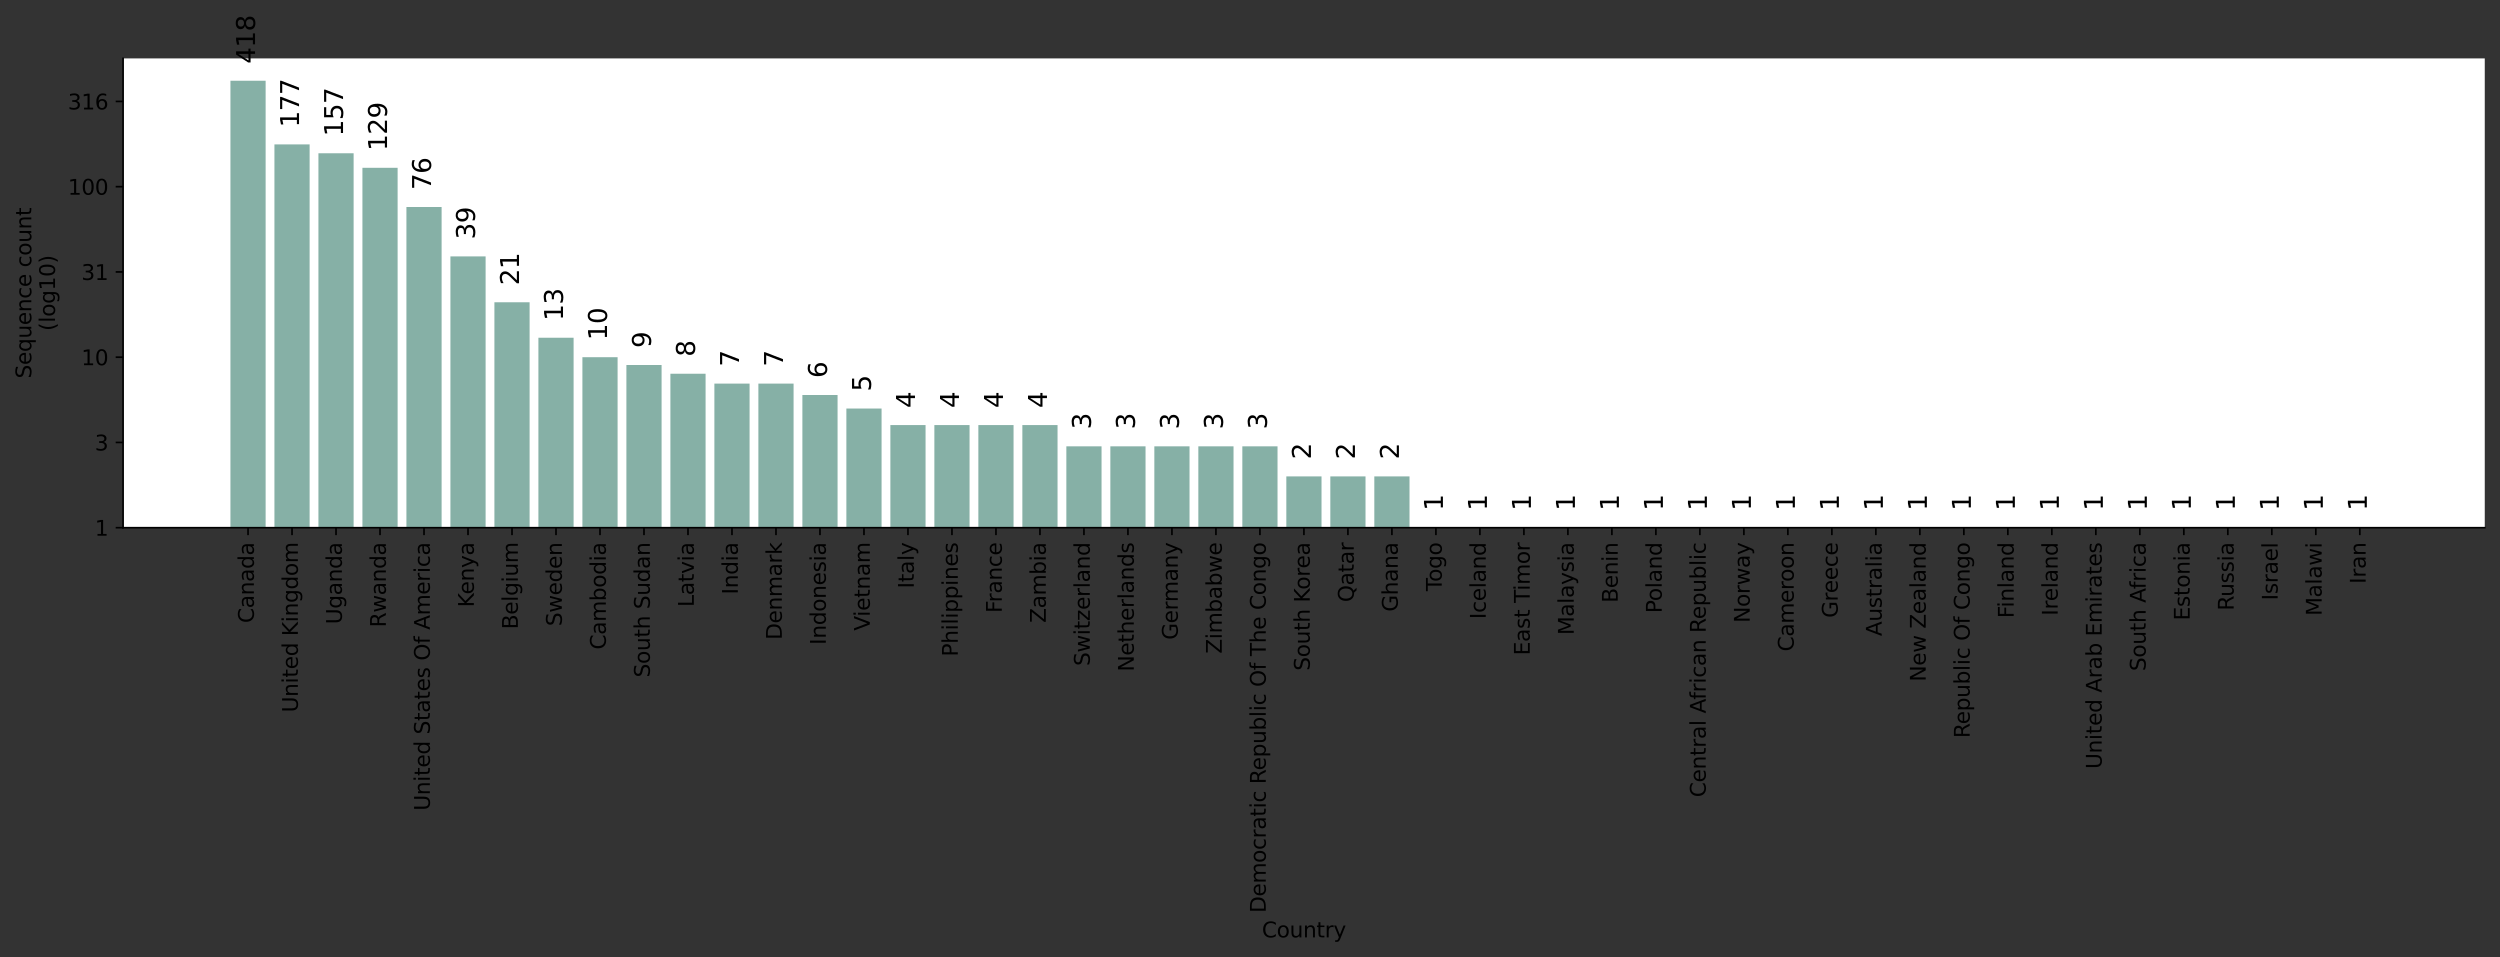 <?xml version="1.0" encoding="utf-8" standalone="no"?>
<!DOCTYPE svg PUBLIC "-//W3C//DTD SVG 1.1//EN"
  "http://www.w3.org/Graphics/SVG/1.1/DTD/svg11.dtd">
<svg height="452.237pt" version="1.1" viewBox="0 0 1181.363 452.237" width="1181.363pt" xmlns="http://www.w3.org/2000/svg" xmlns:xlink="http://www.w3.org/1999/xlink">
 <rect x="0" y="0" width="1181.363" height="452.237" fill="#333333" stroke="none"/>
 <defs>
  <style type="text/css">*{stroke-linecap:butt;stroke-linejoin:round;}</style>
 </defs>
 <g id="figure_1">
  <g id="axes_1">
   <g id="patch_1">
    <path d="M 58.163 249.362 
L 1174.163 249.362 
L 1174.163 27.602 
L 58.163 27.602 
z
" style="fill:#ffffff;"/>
   </g>
   <g id="patch_2">
    <path clip-path="url(#pa5fd348730)" d="M 108.891 249.362 
L 125.523 249.362 
L 125.523 38.162 
L 108.891 38.162 
z
" style="fill:#86b0a6;"/>
   </g>
   <g id="patch_3">
    <path clip-path="url(#pa5fd348730)" d="M 129.681 249.362 
L 146.312 249.362 
L 146.312 68.233 
L 129.681 68.233 
z
" style="fill:#86b0a6;"/>
   </g>
   <g id="patch_4">
    <path clip-path="url(#pa5fd348730)" d="M 150.47 249.362 
L 167.102 249.362 
L 167.102 72.429 
L 150.47 72.429 
z
" style="fill:#86b0a6;"/>
   </g>
   <g id="patch_5">
    <path clip-path="url(#pa5fd348730)" d="M 171.26 249.362 
L 187.892 249.362 
L 187.892 79.303 
L 171.26 79.303 
z
" style="fill:#86b0a6;"/>
   </g>
   <g id="patch_6">
    <path clip-path="url(#pa5fd348730)" d="M 192.05 249.362 
L 208.682 249.362 
L 208.682 97.817 
L 192.05 97.817 
z
" style="fill:#86b0a6;"/>
   </g>
   <g id="patch_7">
    <path clip-path="url(#pa5fd348730)" d="M 212.84 249.362 
L 229.472 249.362 
L 229.472 121.163 
L 212.84 121.163 
z
" style="fill:#86b0a6;"/>
   </g>
   <g id="patch_8">
    <path clip-path="url(#pa5fd348730)" d="M 233.63 249.362 
L 250.262 249.362 
L 250.262 142.825 
L 233.63 142.825 
z
" style="fill:#86b0a6;"/>
   </g>
   <g id="patch_9">
    <path clip-path="url(#pa5fd348730)" d="M 254.42 249.362 
L 271.052 249.362 
L 271.052 159.607 
L 254.42 159.607 
z
" style="fill:#86b0a6;"/>
   </g>
   <g id="patch_10">
    <path clip-path="url(#pa5fd348730)" d="M 275.21 249.362 
L 291.842 249.362 
L 291.842 168.788 
L 275.21 168.788 
z
" style="fill:#86b0a6;"/>
   </g>
   <g id="patch_11">
    <path clip-path="url(#pa5fd348730)" d="M 296 249.362 
L 312.631 249.362 
L 312.631 172.475 
L 296 172.475 
z
" style="fill:#86b0a6;"/>
   </g>
   <g id="patch_12">
    <path clip-path="url(#pa5fd348730)" d="M 316.789 249.362 
L 333.421 249.362 
L 333.421 176.596 
L 316.789 176.596 
z
" style="fill:#86b0a6;"/>
   </g>
   <g id="patch_13">
    <path clip-path="url(#pa5fd348730)" d="M 337.579 249.362 
L 354.211 249.362 
L 354.211 181.269 
L 337.579 181.269 
z
" style="fill:#86b0a6;"/>
   </g>
   <g id="patch_14">
    <path clip-path="url(#pa5fd348730)" d="M 358.369 249.362 
L 375.001 249.362 
L 375.001 181.269 
L 358.369 181.269 
z
" style="fill:#86b0a6;"/>
   </g>
   <g id="patch_15">
    <path clip-path="url(#pa5fd348730)" d="M 379.159 249.362 
L 395.791 249.362 
L 395.791 186.663 
L 379.159 186.663 
z
" style="fill:#86b0a6;"/>
   </g>
   <g id="patch_16">
    <path clip-path="url(#pa5fd348730)" d="M 399.949 249.362 
L 416.581 249.362 
L 416.581 193.043 
L 399.949 193.043 
z
" style="fill:#86b0a6;"/>
   </g>
   <g id="patch_17">
    <path clip-path="url(#pa5fd348730)" d="M 420.739 249.362 
L 437.371 249.362 
L 437.371 200.852 
L 420.739 200.852 
z
" style="fill:#86b0a6;"/>
   </g>
   <g id="patch_18">
    <path clip-path="url(#pa5fd348730)" d="M 441.529 249.362 
L 458.16 249.362 
L 458.16 200.852 
L 441.529 200.852 
z
" style="fill:#86b0a6;"/>
   </g>
   <g id="patch_19">
    <path clip-path="url(#pa5fd348730)" d="M 462.318 249.362 
L 478.95 249.362 
L 478.95 200.852 
L 462.318 200.852 
z
" style="fill:#86b0a6;"/>
   </g>
   <g id="patch_20">
    <path clip-path="url(#pa5fd348730)" d="M 483.108 249.362 
L 499.74 249.362 
L 499.74 200.852 
L 483.108 200.852 
z
" style="fill:#86b0a6;"/>
   </g>
   <g id="patch_21">
    <path clip-path="url(#pa5fd348730)" d="M 503.898 249.362 
L 520.53 249.362 
L 520.53 210.919 
L 503.898 210.919 
z
" style="fill:#86b0a6;"/>
   </g>
   <g id="patch_22">
    <path clip-path="url(#pa5fd348730)" d="M 524.688 249.362 
L 541.32 249.362 
L 541.32 210.919 
L 524.688 210.919 
z
" style="fill:#86b0a6;"/>
   </g>
   <g id="patch_23">
    <path clip-path="url(#pa5fd348730)" d="M 545.478 249.362 
L 562.11 249.362 
L 562.11 210.919 
L 545.478 210.919 
z
" style="fill:#86b0a6;"/>
   </g>
   <g id="patch_24">
    <path clip-path="url(#pa5fd348730)" d="M 566.268 249.362 
L 582.9 249.362 
L 582.9 210.919 
L 566.268 210.919 
z
" style="fill:#86b0a6;"/>
   </g>
   <g id="patch_25">
    <path clip-path="url(#pa5fd348730)" d="M 587.058 249.362 
L 603.69 249.362 
L 603.69 210.919 
L 587.058 210.919 
z
" style="fill:#86b0a6;"/>
   </g>
   <g id="patch_26">
    <path clip-path="url(#pa5fd348730)" d="M 607.847 249.362 
L 624.479 249.362 
L 624.479 225.107 
L 607.847 225.107 
z
" style="fill:#86b0a6;"/>
   </g>
   <g id="patch_27">
    <path clip-path="url(#pa5fd348730)" d="M 628.637 249.362 
L 645.269 249.362 
L 645.269 225.107 
L 628.637 225.107 
z
" style="fill:#86b0a6;"/>
   </g>
   <g id="patch_28">
    <path clip-path="url(#pa5fd348730)" d="M 649.427 249.362 
L 666.059 249.362 
L 666.059 225.107 
L 649.427 225.107 
z
" style="fill:#86b0a6;"/>
   </g>
   <g id="patch_29">
    <path clip-path="url(#pa5fd348730)" d="M 670.217 249.362 
L 686.849 249.362 
L 686.849 249.362 
L 670.217 249.362 
z
" style="fill:#86b0a6;"/>
   </g>
   <g id="patch_30">
    <path clip-path="url(#pa5fd348730)" d="M 691.007 249.362 
L 707.639 249.362 
L 707.639 249.362 
L 691.007 249.362 
z
" style="fill:#86b0a6;"/>
   </g>
   <g id="patch_31">
    <path clip-path="url(#pa5fd348730)" d="M 711.797 249.362 
L 728.429 249.362 
L 728.429 249.362 
L 711.797 249.362 
z
" style="fill:#86b0a6;"/>
   </g>
   <g id="patch_32">
    <path clip-path="url(#pa5fd348730)" d="M 732.587 249.362 
L 749.219 249.362 
L 749.219 249.362 
L 732.587 249.362 
z
" style="fill:#86b0a6;"/>
   </g>
   <g id="patch_33">
    <path clip-path="url(#pa5fd348730)" d="M 753.377 249.362 
L 770.008 249.362 
L 770.008 249.362 
L 753.377 249.362 
z
" style="fill:#86b0a6;"/>
   </g>
   <g id="patch_34">
    <path clip-path="url(#pa5fd348730)" d="M 774.166 249.362 
L 790.798 249.362 
L 790.798 249.362 
L 774.166 249.362 
z
" style="fill:#86b0a6;"/>
   </g>
   <g id="patch_35">
    <path clip-path="url(#pa5fd348730)" d="M 794.956 249.362 
L 811.588 249.362 
L 811.588 249.362 
L 794.956 249.362 
z
" style="fill:#86b0a6;"/>
   </g>
   <g id="patch_36">
    <path clip-path="url(#pa5fd348730)" d="M 815.746 249.362 
L 832.378 249.362 
L 832.378 249.362 
L 815.746 249.362 
z
" style="fill:#86b0a6;"/>
   </g>
   <g id="patch_37">
    <path clip-path="url(#pa5fd348730)" d="M 836.536 249.362 
L 853.168 249.362 
L 853.168 249.362 
L 836.536 249.362 
z
" style="fill:#86b0a6;"/>
   </g>
   <g id="patch_38">
    <path clip-path="url(#pa5fd348730)" d="M 857.326 249.362 
L 873.958 249.362 
L 873.958 249.362 
L 857.326 249.362 
z
" style="fill:#86b0a6;"/>
   </g>
   <g id="patch_39">
    <path clip-path="url(#pa5fd348730)" d="M 878.116 249.362 
L 894.748 249.362 
L 894.748 249.362 
L 878.116 249.362 
z
" style="fill:#86b0a6;"/>
   </g>
   <g id="patch_40">
    <path clip-path="url(#pa5fd348730)" d="M 898.906 249.362 
L 915.538 249.362 
L 915.538 249.362 
L 898.906 249.362 
z
" style="fill:#86b0a6;"/>
   </g>
   <g id="patch_41">
    <path clip-path="url(#pa5fd348730)" d="M 919.695 249.362 
L 936.327 249.362 
L 936.327 249.362 
L 919.695 249.362 
z
" style="fill:#86b0a6;"/>
   </g>
   <g id="patch_42">
    <path clip-path="url(#pa5fd348730)" d="M 940.485 249.362 
L 957.117 249.362 
L 957.117 249.362 
L 940.485 249.362 
z
" style="fill:#86b0a6;"/>
   </g>
   <g id="patch_43">
    <path clip-path="url(#pa5fd348730)" d="M 961.275 249.362 
L 977.907 249.362 
L 977.907 249.362 
L 961.275 249.362 
z
" style="fill:#86b0a6;"/>
   </g>
   <g id="patch_44">
    <path clip-path="url(#pa5fd348730)" d="M 982.065 249.362 
L 998.697 249.362 
L 998.697 249.362 
L 982.065 249.362 
z
" style="fill:#86b0a6;"/>
   </g>
   <g id="patch_45">
    <path clip-path="url(#pa5fd348730)" d="M 1002.855 249.362 
L 1019.487 249.362 
L 1019.487 249.362 
L 1002.855 249.362 
z
" style="fill:#86b0a6;"/>
   </g>
   <g id="patch_46">
    <path clip-path="url(#pa5fd348730)" d="M 1023.645 249.362 
L 1040.277 249.362 
L 1040.277 249.362 
L 1023.645 249.362 
z
" style="fill:#86b0a6;"/>
   </g>
   <g id="patch_47">
    <path clip-path="url(#pa5fd348730)" d="M 1044.435 249.362 
L 1061.067 249.362 
L 1061.067 249.362 
L 1044.435 249.362 
z
" style="fill:#86b0a6;"/>
   </g>
   <g id="patch_48">
    <path clip-path="url(#pa5fd348730)" d="M 1065.225 249.362 
L 1081.856 249.362 
L 1081.856 249.362 
L 1065.225 249.362 
z
" style="fill:#86b0a6;"/>
   </g>
   <g id="patch_49">
    <path clip-path="url(#pa5fd348730)" d="M 1086.014 249.362 
L 1102.646 249.362 
L 1102.646 249.362 
L 1086.014 249.362 
z
" style="fill:#86b0a6;"/>
   </g>
   <g id="patch_50">
    <path clip-path="url(#pa5fd348730)" d="M 1106.804 249.362 
L 1123.436 249.362 
L 1123.436 249.362 
L 1106.804 249.362 
z
" style="fill:#86b0a6;"/>
   </g>
   <g id="matplotlib.axis_1">
    <g id="xtick_1">
     <g id="line2d_1">
      <defs>
       <path d="M 0 0 
L 0 3.5 
" id="m0c51502484" style="stroke:#000000;stroke-width:0.8;"/>
      </defs>
      <g>
       <use style="stroke:#000000;stroke-width:0.8;" x="117.207" xlink:href="#m0c51502484" y="249.362"/>
      </g>
     </g>
     <g id="text_1">
      <!-- Canada -->
      <g transform="translate(119.966 294.416)rotate(-90)scale(0.1 -0.1)">
       <defs>
        <path d="M 4122 4306 
L 4122 3641 
Q 3803 3938 3442 4084 
Q 3081 4231 2675 4231 
Q 1875 4231 1450 3742 
Q 1025 3253 1025 2328 
Q 1025 1406 1450 917 
Q 1875 428 2675 428 
Q 3081 428 3442 575 
Q 3803 722 4122 1019 
L 4122 359 
Q 3791 134 3420 21 
Q 3050 -91 2638 -91 
Q 1578 -91 968 557 
Q 359 1206 359 2328 
Q 359 3453 968 4101 
Q 1578 4750 2638 4750 
Q 3056 4750 3426 4639 
Q 3797 4528 4122 4306 
z
" id="DejaVuSans-43" transform="scale(0.016)"/>
        <path d="M 2194 1759 
Q 1497 1759 1228 1600 
Q 959 1441 959 1056 
Q 959 750 1161 570 
Q 1363 391 1709 391 
Q 2188 391 2477 730 
Q 2766 1069 2766 1631 
L 2766 1759 
L 2194 1759 
z
M 3341 1997 
L 3341 0 
L 2766 0 
L 2766 531 
Q 2569 213 2275 61 
Q 1981 -91 1556 -91 
Q 1019 -91 701 211 
Q 384 513 384 1019 
Q 384 1609 779 1909 
Q 1175 2209 1959 2209 
L 2766 2209 
L 2766 2266 
Q 2766 2663 2505 2880 
Q 2244 3097 1772 3097 
Q 1472 3097 1187 3025 
Q 903 2953 641 2809 
L 641 3341 
Q 956 3463 1253 3523 
Q 1550 3584 1831 3584 
Q 2591 3584 2966 3190 
Q 3341 2797 3341 1997 
z
" id="DejaVuSans-61" transform="scale(0.016)"/>
        <path d="M 3513 2113 
L 3513 0 
L 2938 0 
L 2938 2094 
Q 2938 2591 2744 2837 
Q 2550 3084 2163 3084 
Q 1697 3084 1428 2787 
Q 1159 2491 1159 1978 
L 1159 0 
L 581 0 
L 581 3500 
L 1159 3500 
L 1159 2956 
Q 1366 3272 1645 3428 
Q 1925 3584 2291 3584 
Q 2894 3584 3203 3211 
Q 3513 2838 3513 2113 
z
" id="DejaVuSans-6e" transform="scale(0.016)"/>
        <path d="M 2906 2969 
L 2906 4863 
L 3481 4863 
L 3481 0 
L 2906 0 
L 2906 525 
Q 2725 213 2448 61 
Q 2172 -91 1784 -91 
Q 1150 -91 751 415 
Q 353 922 353 1747 
Q 353 2572 751 3078 
Q 1150 3584 1784 3584 
Q 2172 3584 2448 3432 
Q 2725 3281 2906 2969 
z
M 947 1747 
Q 947 1113 1208 752 
Q 1469 391 1925 391 
Q 2381 391 2643 752 
Q 2906 1113 2906 1747 
Q 2906 2381 2643 2742 
Q 2381 3103 1925 3103 
Q 1469 3103 1208 2742 
Q 947 2381 947 1747 
z
" id="DejaVuSans-64" transform="scale(0.016)"/>
       </defs>
       <use xlink:href="#DejaVuSans-43"/>
       <use x="69.824" xlink:href="#DejaVuSans-61"/>
       <use x="131.104" xlink:href="#DejaVuSans-6e"/>
       <use x="194.482" xlink:href="#DejaVuSans-61"/>
       <use x="255.762" xlink:href="#DejaVuSans-64"/>
       <use x="319.238" xlink:href="#DejaVuSans-61"/>
      </g>
     </g>
    </g>
    <g id="xtick_2">
     <g id="line2d_2">
      <g>
       <use style="stroke:#000000;stroke-width:0.8;" x="137.997" xlink:href="#m0c51502484" y="249.362"/>
      </g>
     </g>
     <g id="text_2">
      <!-- United Kingdom -->
      <g transform="translate(140.756 336.627)rotate(-90)scale(0.1 -0.1)">
       <defs>
        <path d="M 556 4666 
L 1191 4666 
L 1191 1831 
Q 1191 1081 1462 751 
Q 1734 422 2344 422 
Q 2950 422 3222 751 
Q 3494 1081 3494 1831 
L 3494 4666 
L 4128 4666 
L 4128 1753 
Q 4128 841 3676 375 
Q 3225 -91 2344 -91 
Q 1459 -91 1007 375 
Q 556 841 556 1753 
L 556 4666 
z
" id="DejaVuSans-55" transform="scale(0.016)"/>
        <path d="M 603 3500 
L 1178 3500 
L 1178 0 
L 603 0 
L 603 3500 
z
M 603 4863 
L 1178 4863 
L 1178 4134 
L 603 4134 
L 603 4863 
z
" id="DejaVuSans-69" transform="scale(0.016)"/>
        <path d="M 1172 4494 
L 1172 3500 
L 2356 3500 
L 2356 3053 
L 1172 3053 
L 1172 1153 
Q 1172 725 1289 603 
Q 1406 481 1766 481 
L 2356 481 
L 2356 0 
L 1766 0 
Q 1100 0 847 248 
Q 594 497 594 1153 
L 594 3053 
L 172 3053 
L 172 3500 
L 594 3500 
L 594 4494 
L 1172 4494 
z
" id="DejaVuSans-74" transform="scale(0.016)"/>
        <path d="M 3597 1894 
L 3597 1613 
L 953 1613 
Q 991 1019 1311 708 
Q 1631 397 2203 397 
Q 2534 397 2845 478 
Q 3156 559 3463 722 
L 3463 178 
Q 3153 47 2828 -22 
Q 2503 -91 2169 -91 
Q 1331 -91 842 396 
Q 353 884 353 1716 
Q 353 2575 817 3079 
Q 1281 3584 2069 3584 
Q 2775 3584 3186 3129 
Q 3597 2675 3597 1894 
z
M 3022 2063 
Q 3016 2534 2758 2815 
Q 2500 3097 2075 3097 
Q 1594 3097 1305 2825 
Q 1016 2553 972 2059 
L 3022 2063 
z
" id="DejaVuSans-65" transform="scale(0.016)"/>
        <path id="DejaVuSans-20" transform="scale(0.016)"/>
        <path d="M 628 4666 
L 1259 4666 
L 1259 2694 
L 3353 4666 
L 4166 4666 
L 1850 2491 
L 4331 0 
L 3500 0 
L 1259 2247 
L 1259 0 
L 628 0 
L 628 4666 
z
" id="DejaVuSans-4b" transform="scale(0.016)"/>
        <path d="M 2906 1791 
Q 2906 2416 2648 2759 
Q 2391 3103 1925 3103 
Q 1463 3103 1205 2759 
Q 947 2416 947 1791 
Q 947 1169 1205 825 
Q 1463 481 1925 481 
Q 2391 481 2648 825 
Q 2906 1169 2906 1791 
z
M 3481 434 
Q 3481 -459 3084 -895 
Q 2688 -1331 1869 -1331 
Q 1566 -1331 1297 -1286 
Q 1028 -1241 775 -1147 
L 775 -588 
Q 1028 -725 1275 -790 
Q 1522 -856 1778 -856 
Q 2344 -856 2625 -561 
Q 2906 -266 2906 331 
L 2906 616 
Q 2728 306 2450 153 
Q 2172 0 1784 0 
Q 1141 0 747 490 
Q 353 981 353 1791 
Q 353 2603 747 3093 
Q 1141 3584 1784 3584 
Q 2172 3584 2450 3431 
Q 2728 3278 2906 2969 
L 2906 3500 
L 3481 3500 
L 3481 434 
z
" id="DejaVuSans-67" transform="scale(0.016)"/>
        <path d="M 1959 3097 
Q 1497 3097 1228 2736 
Q 959 2375 959 1747 
Q 959 1119 1226 758 
Q 1494 397 1959 397 
Q 2419 397 2687 759 
Q 2956 1122 2956 1747 
Q 2956 2369 2687 2733 
Q 2419 3097 1959 3097 
z
M 1959 3584 
Q 2709 3584 3137 3096 
Q 3566 2609 3566 1747 
Q 3566 888 3137 398 
Q 2709 -91 1959 -91 
Q 1206 -91 779 398 
Q 353 888 353 1747 
Q 353 2609 779 3096 
Q 1206 3584 1959 3584 
z
" id="DejaVuSans-6f" transform="scale(0.016)"/>
        <path d="M 3328 2828 
Q 3544 3216 3844 3400 
Q 4144 3584 4550 3584 
Q 5097 3584 5394 3201 
Q 5691 2819 5691 2113 
L 5691 0 
L 5113 0 
L 5113 2094 
Q 5113 2597 4934 2840 
Q 4756 3084 4391 3084 
Q 3944 3084 3684 2787 
Q 3425 2491 3425 1978 
L 3425 0 
L 2847 0 
L 2847 2094 
Q 2847 2600 2669 2842 
Q 2491 3084 2119 3084 
Q 1678 3084 1418 2786 
Q 1159 2488 1159 1978 
L 1159 0 
L 581 0 
L 581 3500 
L 1159 3500 
L 1159 2956 
Q 1356 3278 1631 3431 
Q 1906 3584 2284 3584 
Q 2666 3584 2933 3390 
Q 3200 3197 3328 2828 
z
" id="DejaVuSans-6d" transform="scale(0.016)"/>
       </defs>
       <use xlink:href="#DejaVuSans-55"/>
       <use x="73.193" xlink:href="#DejaVuSans-6e"/>
       <use x="136.572" xlink:href="#DejaVuSans-69"/>
       <use x="164.355" xlink:href="#DejaVuSans-74"/>
       <use x="203.564" xlink:href="#DejaVuSans-65"/>
       <use x="265.088" xlink:href="#DejaVuSans-64"/>
       <use x="328.564" xlink:href="#DejaVuSans-20"/>
       <use x="360.352" xlink:href="#DejaVuSans-4b"/>
       <use x="425.928" xlink:href="#DejaVuSans-69"/>
       <use x="453.711" xlink:href="#DejaVuSans-6e"/>
       <use x="517.09" xlink:href="#DejaVuSans-67"/>
       <use x="580.566" xlink:href="#DejaVuSans-64"/>
       <use x="644.043" xlink:href="#DejaVuSans-6f"/>
       <use x="705.225" xlink:href="#DejaVuSans-6d"/>
      </g>
     </g>
    </g>
    <g id="xtick_3">
     <g id="line2d_3">
      <g>
       <use style="stroke:#000000;stroke-width:0.8;" x="158.786" xlink:href="#m0c51502484" y="249.362"/>
      </g>
     </g>
     <g id="text_3">
      <!-- Uganda -->
      <g transform="translate(161.546 294.972)rotate(-90)scale(0.1 -0.1)">
       <use xlink:href="#DejaVuSans-55"/>
       <use x="73.193" xlink:href="#DejaVuSans-67"/>
       <use x="136.67" xlink:href="#DejaVuSans-61"/>
       <use x="197.949" xlink:href="#DejaVuSans-6e"/>
       <use x="261.328" xlink:href="#DejaVuSans-64"/>
       <use x="324.805" xlink:href="#DejaVuSans-61"/>
      </g>
     </g>
    </g>
    <g id="xtick_4">
     <g id="line2d_4">
      <g>
       <use style="stroke:#000000;stroke-width:0.8;" x="179.576" xlink:href="#m0c51502484" y="249.362"/>
      </g>
     </g>
     <g id="text_4">
      <!-- Rwanda -->
      <g transform="translate(182.336 296.431)rotate(-90)scale(0.1 -0.1)">
       <defs>
        <path d="M 2841 2188 
Q 3044 2119 3236 1894 
Q 3428 1669 3622 1275 
L 4263 0 
L 3584 0 
L 2988 1197 
Q 2756 1666 2539 1819 
Q 2322 1972 1947 1972 
L 1259 1972 
L 1259 0 
L 628 0 
L 628 4666 
L 2053 4666 
Q 2853 4666 3247 4331 
Q 3641 3997 3641 3322 
Q 3641 2881 3436 2590 
Q 3231 2300 2841 2188 
z
M 1259 4147 
L 1259 2491 
L 2053 2491 
Q 2509 2491 2742 2702 
Q 2975 2913 2975 3322 
Q 2975 3731 2742 3939 
Q 2509 4147 2053 4147 
L 1259 4147 
z
" id="DejaVuSans-52" transform="scale(0.016)"/>
        <path d="M 269 3500 
L 844 3500 
L 1563 769 
L 2278 3500 
L 2956 3500 
L 3675 769 
L 4391 3500 
L 4966 3500 
L 4050 0 
L 3372 0 
L 2619 2869 
L 1863 0 
L 1184 0 
L 269 3500 
z
" id="DejaVuSans-77" transform="scale(0.016)"/>
       </defs>
       <use xlink:href="#DejaVuSans-52"/>
       <use x="69.482" xlink:href="#DejaVuSans-77"/>
       <use x="151.27" xlink:href="#DejaVuSans-61"/>
       <use x="212.549" xlink:href="#DejaVuSans-6e"/>
       <use x="275.928" xlink:href="#DejaVuSans-64"/>
       <use x="339.404" xlink:href="#DejaVuSans-61"/>
      </g>
     </g>
    </g>
    <g id="xtick_5">
     <g id="line2d_5">
      <g>
       <use style="stroke:#000000;stroke-width:0.8;" x="200.366" xlink:href="#m0c51502484" y="249.362"/>
      </g>
     </g>
     <g id="text_5">
      <!-- United States Of America -->
      <g transform="translate(203.125 383.075)rotate(-90)scale(0.1 -0.1)">
       <defs>
        <path d="M 3425 4513 
L 3425 3897 
Q 3066 4069 2747 4153 
Q 2428 4238 2131 4238 
Q 1616 4238 1336 4038 
Q 1056 3838 1056 3469 
Q 1056 3159 1242 3001 
Q 1428 2844 1947 2747 
L 2328 2669 
Q 3034 2534 3370 2195 
Q 3706 1856 3706 1288 
Q 3706 609 3251 259 
Q 2797 -91 1919 -91 
Q 1588 -91 1214 -16 
Q 841 59 441 206 
L 441 856 
Q 825 641 1194 531 
Q 1563 422 1919 422 
Q 2459 422 2753 634 
Q 3047 847 3047 1241 
Q 3047 1584 2836 1778 
Q 2625 1972 2144 2069 
L 1759 2144 
Q 1053 2284 737 2584 
Q 422 2884 422 3419 
Q 422 4038 858 4394 
Q 1294 4750 2059 4750 
Q 2388 4750 2728 4690 
Q 3069 4631 3425 4513 
z
" id="DejaVuSans-53" transform="scale(0.016)"/>
        <path d="M 2834 3397 
L 2834 2853 
Q 2591 2978 2328 3040 
Q 2066 3103 1784 3103 
Q 1356 3103 1142 2972 
Q 928 2841 928 2578 
Q 928 2378 1081 2264 
Q 1234 2150 1697 2047 
L 1894 2003 
Q 2506 1872 2764 1633 
Q 3022 1394 3022 966 
Q 3022 478 2636 193 
Q 2250 -91 1575 -91 
Q 1294 -91 989 -36 
Q 684 19 347 128 
L 347 722 
Q 666 556 975 473 
Q 1284 391 1588 391 
Q 1994 391 2212 530 
Q 2431 669 2431 922 
Q 2431 1156 2273 1281 
Q 2116 1406 1581 1522 
L 1381 1569 
Q 847 1681 609 1914 
Q 372 2147 372 2553 
Q 372 3047 722 3315 
Q 1072 3584 1716 3584 
Q 2034 3584 2315 3537 
Q 2597 3491 2834 3397 
z
" id="DejaVuSans-73" transform="scale(0.016)"/>
        <path d="M 2522 4238 
Q 1834 4238 1429 3725 
Q 1025 3213 1025 2328 
Q 1025 1447 1429 934 
Q 1834 422 2522 422 
Q 3209 422 3611 934 
Q 4013 1447 4013 2328 
Q 4013 3213 3611 3725 
Q 3209 4238 2522 4238 
z
M 2522 4750 
Q 3503 4750 4090 4092 
Q 4678 3434 4678 2328 
Q 4678 1225 4090 567 
Q 3503 -91 2522 -91 
Q 1538 -91 948 565 
Q 359 1222 359 2328 
Q 359 3434 948 4092 
Q 1538 4750 2522 4750 
z
" id="DejaVuSans-4f" transform="scale(0.016)"/>
        <path d="M 2375 4863 
L 2375 4384 
L 1825 4384 
Q 1516 4384 1395 4259 
Q 1275 4134 1275 3809 
L 1275 3500 
L 2222 3500 
L 2222 3053 
L 1275 3053 
L 1275 0 
L 697 0 
L 697 3053 
L 147 3053 
L 147 3500 
L 697 3500 
L 697 3744 
Q 697 4328 969 4595 
Q 1241 4863 1831 4863 
L 2375 4863 
z
" id="DejaVuSans-66" transform="scale(0.016)"/>
        <path d="M 2188 4044 
L 1331 1722 
L 3047 1722 
L 2188 4044 
z
M 1831 4666 
L 2547 4666 
L 4325 0 
L 3669 0 
L 3244 1197 
L 1141 1197 
L 716 0 
L 50 0 
L 1831 4666 
z
" id="DejaVuSans-41" transform="scale(0.016)"/>
        <path d="M 2631 2963 
Q 2534 3019 2420 3045 
Q 2306 3072 2169 3072 
Q 1681 3072 1420 2755 
Q 1159 2438 1159 1844 
L 1159 0 
L 581 0 
L 581 3500 
L 1159 3500 
L 1159 2956 
Q 1341 3275 1631 3429 
Q 1922 3584 2338 3584 
Q 2397 3584 2469 3576 
Q 2541 3569 2628 3553 
L 2631 2963 
z
" id="DejaVuSans-72" transform="scale(0.016)"/>
        <path d="M 3122 3366 
L 3122 2828 
Q 2878 2963 2633 3030 
Q 2388 3097 2138 3097 
Q 1578 3097 1268 2742 
Q 959 2388 959 1747 
Q 959 1106 1268 751 
Q 1578 397 2138 397 
Q 2388 397 2633 464 
Q 2878 531 3122 666 
L 3122 134 
Q 2881 22 2623 -34 
Q 2366 -91 2075 -91 
Q 1284 -91 818 406 
Q 353 903 353 1747 
Q 353 2603 823 3093 
Q 1294 3584 2113 3584 
Q 2378 3584 2631 3529 
Q 2884 3475 3122 3366 
z
" id="DejaVuSans-63" transform="scale(0.016)"/>
       </defs>
       <use xlink:href="#DejaVuSans-55"/>
       <use x="73.193" xlink:href="#DejaVuSans-6e"/>
       <use x="136.572" xlink:href="#DejaVuSans-69"/>
       <use x="164.355" xlink:href="#DejaVuSans-74"/>
       <use x="203.564" xlink:href="#DejaVuSans-65"/>
       <use x="265.088" xlink:href="#DejaVuSans-64"/>
       <use x="328.564" xlink:href="#DejaVuSans-20"/>
       <use x="360.352" xlink:href="#DejaVuSans-53"/>
       <use x="423.828" xlink:href="#DejaVuSans-74"/>
       <use x="463.037" xlink:href="#DejaVuSans-61"/>
       <use x="524.316" xlink:href="#DejaVuSans-74"/>
       <use x="563.525" xlink:href="#DejaVuSans-65"/>
       <use x="625.049" xlink:href="#DejaVuSans-73"/>
       <use x="677.148" xlink:href="#DejaVuSans-20"/>
       <use x="708.936" xlink:href="#DejaVuSans-4f"/>
       <use x="787.646" xlink:href="#DejaVuSans-66"/>
       <use x="822.852" xlink:href="#DejaVuSans-20"/>
       <use x="854.639" xlink:href="#DejaVuSans-41"/>
       <use x="923.047" xlink:href="#DejaVuSans-6d"/>
       <use x="1020.459" xlink:href="#DejaVuSans-65"/>
       <use x="1081.982" xlink:href="#DejaVuSans-72"/>
       <use x="1123.096" xlink:href="#DejaVuSans-69"/>
       <use x="1150.879" xlink:href="#DejaVuSans-63"/>
       <use x="1205.859" xlink:href="#DejaVuSans-61"/>
      </g>
     </g>
    </g>
    <g id="xtick_6">
     <g id="line2d_6">
      <g>
       <use style="stroke:#000000;stroke-width:0.8;" x="221.156" xlink:href="#m0c51502484" y="249.362"/>
      </g>
     </g>
     <g id="text_6">
      <!-- Kenya -->
      <g transform="translate(223.915 286.958)rotate(-90)scale(0.1 -0.1)">
       <defs>
        <path d="M 2059 -325 
Q 1816 -950 1584 -1140 
Q 1353 -1331 966 -1331 
L 506 -1331 
L 506 -850 
L 844 -850 
Q 1081 -850 1212 -737 
Q 1344 -625 1503 -206 
L 1606 56 
L 191 3500 
L 800 3500 
L 1894 763 
L 2988 3500 
L 3597 3500 
L 2059 -325 
z
" id="DejaVuSans-79" transform="scale(0.016)"/>
       </defs>
       <use xlink:href="#DejaVuSans-4b"/>
       <use x="60.576" xlink:href="#DejaVuSans-65"/>
       <use x="122.1" xlink:href="#DejaVuSans-6e"/>
       <use x="185.479" xlink:href="#DejaVuSans-79"/>
       <use x="244.658" xlink:href="#DejaVuSans-61"/>
      </g>
     </g>
    </g>
    <g id="xtick_7">
     <g id="line2d_7">
      <g>
       <use style="stroke:#000000;stroke-width:0.8;" x="241.946" xlink:href="#m0c51502484" y="249.362"/>
      </g>
     </g>
     <g id="text_7">
      <!-- Belgium -->
      <g transform="translate(244.705 297.359)rotate(-90)scale(0.1 -0.1)">
       <defs>
        <path d="M 1259 2228 
L 1259 519 
L 2272 519 
Q 2781 519 3026 730 
Q 3272 941 3272 1375 
Q 3272 1813 3026 2020 
Q 2781 2228 2272 2228 
L 1259 2228 
z
M 1259 4147 
L 1259 2741 
L 2194 2741 
Q 2656 2741 2882 2914 
Q 3109 3088 3109 3444 
Q 3109 3797 2882 3972 
Q 2656 4147 2194 4147 
L 1259 4147 
z
M 628 4666 
L 2241 4666 
Q 2963 4666 3353 4366 
Q 3744 4066 3744 3513 
Q 3744 3084 3544 2831 
Q 3344 2578 2956 2516 
Q 3422 2416 3680 2098 
Q 3938 1781 3938 1306 
Q 3938 681 3513 340 
Q 3088 0 2303 0 
L 628 0 
L 628 4666 
z
" id="DejaVuSans-42" transform="scale(0.016)"/>
        <path d="M 603 4863 
L 1178 4863 
L 1178 0 
L 603 0 
L 603 4863 
z
" id="DejaVuSans-6c" transform="scale(0.016)"/>
        <path d="M 544 1381 
L 544 3500 
L 1119 3500 
L 1119 1403 
Q 1119 906 1312 657 
Q 1506 409 1894 409 
Q 2359 409 2629 706 
Q 2900 1003 2900 1516 
L 2900 3500 
L 3475 3500 
L 3475 0 
L 2900 0 
L 2900 538 
Q 2691 219 2414 64 
Q 2138 -91 1772 -91 
Q 1169 -91 856 284 
Q 544 659 544 1381 
z
M 1991 3584 
L 1991 3584 
z
" id="DejaVuSans-75" transform="scale(0.016)"/>
       </defs>
       <use xlink:href="#DejaVuSans-42"/>
       <use x="68.604" xlink:href="#DejaVuSans-65"/>
       <use x="130.127" xlink:href="#DejaVuSans-6c"/>
       <use x="157.91" xlink:href="#DejaVuSans-67"/>
       <use x="221.387" xlink:href="#DejaVuSans-69"/>
       <use x="249.17" xlink:href="#DejaVuSans-75"/>
       <use x="312.549" xlink:href="#DejaVuSans-6d"/>
      </g>
     </g>
    </g>
    <g id="xtick_8">
     <g id="line2d_8">
      <g>
       <use style="stroke:#000000;stroke-width:0.8;" x="262.736" xlink:href="#m0c51502484" y="249.362"/>
      </g>
     </g>
     <g id="text_8">
      <!-- Sweden -->
      <g transform="translate(265.495 295.881)rotate(-90)scale(0.1 -0.1)">
       <use xlink:href="#DejaVuSans-53"/>
       <use x="63.477" xlink:href="#DejaVuSans-77"/>
       <use x="145.264" xlink:href="#DejaVuSans-65"/>
       <use x="206.787" xlink:href="#DejaVuSans-64"/>
       <use x="270.264" xlink:href="#DejaVuSans-65"/>
       <use x="331.787" xlink:href="#DejaVuSans-6e"/>
      </g>
     </g>
    </g>
    <g id="xtick_9">
     <g id="line2d_9">
      <g>
       <use style="stroke:#000000;stroke-width:0.8;" x="283.526" xlink:href="#m0c51502484" y="249.362"/>
      </g>
     </g>
     <g id="text_9">
      <!-- Cambodia -->
      <g transform="translate(286.285 306.936)rotate(-90)scale(0.1 -0.1)">
       <defs>
        <path d="M 3116 1747 
Q 3116 2381 2855 2742 
Q 2594 3103 2138 3103 
Q 1681 3103 1420 2742 
Q 1159 2381 1159 1747 
Q 1159 1113 1420 752 
Q 1681 391 2138 391 
Q 2594 391 2855 752 
Q 3116 1113 3116 1747 
z
M 1159 2969 
Q 1341 3281 1617 3432 
Q 1894 3584 2278 3584 
Q 2916 3584 3314 3078 
Q 3713 2572 3713 1747 
Q 3713 922 3314 415 
Q 2916 -91 2278 -91 
Q 1894 -91 1617 61 
Q 1341 213 1159 525 
L 1159 0 
L 581 0 
L 581 4863 
L 1159 4863 
L 1159 2969 
z
" id="DejaVuSans-62" transform="scale(0.016)"/>
       </defs>
       <use xlink:href="#DejaVuSans-43"/>
       <use x="69.824" xlink:href="#DejaVuSans-61"/>
       <use x="131.104" xlink:href="#DejaVuSans-6d"/>
       <use x="228.516" xlink:href="#DejaVuSans-62"/>
       <use x="291.992" xlink:href="#DejaVuSans-6f"/>
       <use x="353.174" xlink:href="#DejaVuSans-64"/>
       <use x="416.65" xlink:href="#DejaVuSans-69"/>
       <use x="444.434" xlink:href="#DejaVuSans-61"/>
      </g>
     </g>
    </g>
    <g id="xtick_10">
     <g id="line2d_10">
      <g>
       <use style="stroke:#000000;stroke-width:0.8;" x="304.315" xlink:href="#m0c51502484" y="249.362"/>
      </g>
     </g>
     <g id="text_10">
      <!-- South Sudan -->
      <g transform="translate(307.075 320.103)rotate(-90)scale(0.1 -0.1)">
       <defs>
        <path d="M 3513 2113 
L 3513 0 
L 2938 0 
L 2938 2094 
Q 2938 2591 2744 2837 
Q 2550 3084 2163 3084 
Q 1697 3084 1428 2787 
Q 1159 2491 1159 1978 
L 1159 0 
L 581 0 
L 581 4863 
L 1159 4863 
L 1159 2956 
Q 1366 3272 1645 3428 
Q 1925 3584 2291 3584 
Q 2894 3584 3203 3211 
Q 3513 2838 3513 2113 
z
" id="DejaVuSans-68" transform="scale(0.016)"/>
       </defs>
       <use xlink:href="#DejaVuSans-53"/>
       <use x="63.477" xlink:href="#DejaVuSans-6f"/>
       <use x="124.658" xlink:href="#DejaVuSans-75"/>
       <use x="188.037" xlink:href="#DejaVuSans-74"/>
       <use x="227.246" xlink:href="#DejaVuSans-68"/>
       <use x="290.625" xlink:href="#DejaVuSans-20"/>
       <use x="322.412" xlink:href="#DejaVuSans-53"/>
       <use x="385.889" xlink:href="#DejaVuSans-75"/>
       <use x="449.268" xlink:href="#DejaVuSans-64"/>
       <use x="512.744" xlink:href="#DejaVuSans-61"/>
       <use x="574.023" xlink:href="#DejaVuSans-6e"/>
      </g>
     </g>
    </g>
    <g id="xtick_11">
     <g id="line2d_11">
      <g>
       <use style="stroke:#000000;stroke-width:0.8;" x="325.105" xlink:href="#m0c51502484" y="249.362"/>
      </g>
     </g>
     <g id="text_11">
      <!-- Latvia -->
      <g transform="translate(327.865 286.808)rotate(-90)scale(0.1 -0.1)">
       <defs>
        <path d="M 628 4666 
L 1259 4666 
L 1259 531 
L 3531 531 
L 3531 0 
L 628 0 
L 628 4666 
z
" id="DejaVuSans-4c" transform="scale(0.016)"/>
        <path d="M 191 3500 
L 800 3500 
L 1894 563 
L 2988 3500 
L 3597 3500 
L 2284 0 
L 1503 0 
L 191 3500 
z
" id="DejaVuSans-76" transform="scale(0.016)"/>
       </defs>
       <use xlink:href="#DejaVuSans-4c"/>
       <use x="55.713" xlink:href="#DejaVuSans-61"/>
       <use x="116.992" xlink:href="#DejaVuSans-74"/>
       <use x="156.201" xlink:href="#DejaVuSans-76"/>
       <use x="215.381" xlink:href="#DejaVuSans-69"/>
       <use x="243.164" xlink:href="#DejaVuSans-61"/>
      </g>
     </g>
    </g>
    <g id="xtick_12">
     <g id="line2d_12">
      <g>
       <use style="stroke:#000000;stroke-width:0.8;" x="345.895" xlink:href="#m0c51502484" y="249.362"/>
      </g>
     </g>
     <g id="text_12">
      <!-- India -->
      <g transform="translate(348.655 280.905)rotate(-90)scale(0.1 -0.1)">
       <defs>
        <path d="M 628 4666 
L 1259 4666 
L 1259 0 
L 628 0 
L 628 4666 
z
" id="DejaVuSans-49" transform="scale(0.016)"/>
       </defs>
       <use xlink:href="#DejaVuSans-49"/>
       <use x="29.492" xlink:href="#DejaVuSans-6e"/>
       <use x="92.871" xlink:href="#DejaVuSans-64"/>
       <use x="156.348" xlink:href="#DejaVuSans-69"/>
       <use x="184.131" xlink:href="#DejaVuSans-61"/>
      </g>
     </g>
    </g>
    <g id="xtick_13">
     <g id="line2d_13">
      <g>
       <use style="stroke:#000000;stroke-width:0.8;" x="366.685" xlink:href="#m0c51502484" y="249.362"/>
      </g>
     </g>
     <g id="text_13">
      <!-- Denmark -->
      <g transform="translate(369.444 302.323)rotate(-90)scale(0.1 -0.1)">
       <defs>
        <path d="M 1259 4147 
L 1259 519 
L 2022 519 
Q 2988 519 3436 956 
Q 3884 1394 3884 2338 
Q 3884 3275 3436 3711 
Q 2988 4147 2022 4147 
L 1259 4147 
z
M 628 4666 
L 1925 4666 
Q 3281 4666 3915 4102 
Q 4550 3538 4550 2338 
Q 4550 1131 3912 565 
Q 3275 0 1925 0 
L 628 0 
L 628 4666 
z
" id="DejaVuSans-44" transform="scale(0.016)"/>
        <path d="M 581 4863 
L 1159 4863 
L 1159 1991 
L 2875 3500 
L 3609 3500 
L 1753 1863 
L 3688 0 
L 2938 0 
L 1159 1709 
L 1159 0 
L 581 0 
L 581 4863 
z
" id="DejaVuSans-6b" transform="scale(0.016)"/>
       </defs>
       <use xlink:href="#DejaVuSans-44"/>
       <use x="77.002" xlink:href="#DejaVuSans-65"/>
       <use x="138.525" xlink:href="#DejaVuSans-6e"/>
       <use x="201.904" xlink:href="#DejaVuSans-6d"/>
       <use x="299.316" xlink:href="#DejaVuSans-61"/>
       <use x="360.596" xlink:href="#DejaVuSans-72"/>
       <use x="401.709" xlink:href="#DejaVuSans-6b"/>
      </g>
     </g>
    </g>
    <g id="xtick_14">
     <g id="line2d_14">
      <g>
       <use style="stroke:#000000;stroke-width:0.8;" x="387.475" xlink:href="#m0c51502484" y="249.362"/>
      </g>
     </g>
     <g id="text_14">
      <!-- Indonesia -->
      <g transform="translate(390.234 304.723)rotate(-90)scale(0.1 -0.1)">
       <use xlink:href="#DejaVuSans-49"/>
       <use x="29.492" xlink:href="#DejaVuSans-6e"/>
       <use x="92.871" xlink:href="#DejaVuSans-64"/>
       <use x="156.348" xlink:href="#DejaVuSans-6f"/>
       <use x="217.529" xlink:href="#DejaVuSans-6e"/>
       <use x="280.908" xlink:href="#DejaVuSans-65"/>
       <use x="342.432" xlink:href="#DejaVuSans-73"/>
       <use x="394.531" xlink:href="#DejaVuSans-69"/>
       <use x="422.314" xlink:href="#DejaVuSans-61"/>
      </g>
     </g>
    </g>
    <g id="xtick_15">
     <g id="line2d_15">
      <g>
       <use style="stroke:#000000;stroke-width:0.8;" x="408.265" xlink:href="#m0c51502484" y="249.362"/>
      </g>
     </g>
     <g id="text_15">
      <!-- Vietnam -->
      <g transform="translate(411.024 298.036)rotate(-90)scale(0.1 -0.1)">
       <defs>
        <path d="M 1831 0 
L 50 4666 
L 709 4666 
L 2188 738 
L 3669 4666 
L 4325 4666 
L 2547 0 
L 1831 0 
z
" id="DejaVuSans-56" transform="scale(0.016)"/>
       </defs>
       <use xlink:href="#DejaVuSans-56"/>
       <use x="66.158" xlink:href="#DejaVuSans-69"/>
       <use x="93.941" xlink:href="#DejaVuSans-65"/>
       <use x="155.465" xlink:href="#DejaVuSans-74"/>
       <use x="194.674" xlink:href="#DejaVuSans-6e"/>
       <use x="258.053" xlink:href="#DejaVuSans-61"/>
       <use x="319.332" xlink:href="#DejaVuSans-6d"/>
      </g>
     </g>
    </g>
    <g id="xtick_16">
     <g id="line2d_16">
      <g>
       <use style="stroke:#000000;stroke-width:0.8;" x="429.055" xlink:href="#m0c51502484" y="249.362"/>
      </g>
     </g>
     <g id="text_16">
      <!-- Italy -->
      <g transform="translate(431.814 278.058)rotate(-90)scale(0.1 -0.1)">
       <use xlink:href="#DejaVuSans-49"/>
       <use x="29.492" xlink:href="#DejaVuSans-74"/>
       <use x="68.701" xlink:href="#DejaVuSans-61"/>
       <use x="129.98" xlink:href="#DejaVuSans-6c"/>
       <use x="157.764" xlink:href="#DejaVuSans-79"/>
      </g>
     </g>
    </g>
    <g id="xtick_17">
     <g id="line2d_17">
      <g>
       <use style="stroke:#000000;stroke-width:0.8;" x="449.845" xlink:href="#m0c51502484" y="249.362"/>
      </g>
     </g>
     <g id="text_17">
      <!-- Philippines -->
      <g transform="translate(452.604 310.239)rotate(-90)scale(0.1 -0.1)">
       <defs>
        <path d="M 1259 4147 
L 1259 2394 
L 2053 2394 
Q 2494 2394 2734 2622 
Q 2975 2850 2975 3272 
Q 2975 3691 2734 3919 
Q 2494 4147 2053 4147 
L 1259 4147 
z
M 628 4666 
L 2053 4666 
Q 2838 4666 3239 4311 
Q 3641 3956 3641 3272 
Q 3641 2581 3239 2228 
Q 2838 1875 2053 1875 
L 1259 1875 
L 1259 0 
L 628 0 
L 628 4666 
z
" id="DejaVuSans-50" transform="scale(0.016)"/>
        <path d="M 1159 525 
L 1159 -1331 
L 581 -1331 
L 581 3500 
L 1159 3500 
L 1159 2969 
Q 1341 3281 1617 3432 
Q 1894 3584 2278 3584 
Q 2916 3584 3314 3078 
Q 3713 2572 3713 1747 
Q 3713 922 3314 415 
Q 2916 -91 2278 -91 
Q 1894 -91 1617 61 
Q 1341 213 1159 525 
z
M 3116 1747 
Q 3116 2381 2855 2742 
Q 2594 3103 2138 3103 
Q 1681 3103 1420 2742 
Q 1159 2381 1159 1747 
Q 1159 1113 1420 752 
Q 1681 391 2138 391 
Q 2594 391 2855 752 
Q 3116 1113 3116 1747 
z
" id="DejaVuSans-70" transform="scale(0.016)"/>
       </defs>
       <use xlink:href="#DejaVuSans-50"/>
       <use x="60.303" xlink:href="#DejaVuSans-68"/>
       <use x="123.682" xlink:href="#DejaVuSans-69"/>
       <use x="151.465" xlink:href="#DejaVuSans-6c"/>
       <use x="179.248" xlink:href="#DejaVuSans-69"/>
       <use x="207.031" xlink:href="#DejaVuSans-70"/>
       <use x="270.508" xlink:href="#DejaVuSans-70"/>
       <use x="333.984" xlink:href="#DejaVuSans-69"/>
       <use x="361.768" xlink:href="#DejaVuSans-6e"/>
       <use x="425.146" xlink:href="#DejaVuSans-65"/>
       <use x="486.67" xlink:href="#DejaVuSans-73"/>
      </g>
     </g>
    </g>
    <g id="xtick_18">
     <g id="line2d_18">
      <g>
       <use style="stroke:#000000;stroke-width:0.8;" x="470.634" xlink:href="#m0c51502484" y="249.362"/>
      </g>
     </g>
     <g id="text_18">
      <!-- France -->
      <g transform="translate(473.394 289.617)rotate(-90)scale(0.1 -0.1)">
       <defs>
        <path d="M 628 4666 
L 3309 4666 
L 3309 4134 
L 1259 4134 
L 1259 2759 
L 3109 2759 
L 3109 2228 
L 1259 2228 
L 1259 0 
L 628 0 
L 628 4666 
z
" id="DejaVuSans-46" transform="scale(0.016)"/>
       </defs>
       <use xlink:href="#DejaVuSans-46"/>
       <use x="50.27" xlink:href="#DejaVuSans-72"/>
       <use x="91.383" xlink:href="#DejaVuSans-61"/>
       <use x="152.662" xlink:href="#DejaVuSans-6e"/>
       <use x="216.041" xlink:href="#DejaVuSans-63"/>
       <use x="271.021" xlink:href="#DejaVuSans-65"/>
      </g>
     </g>
    </g>
    <g id="xtick_19">
     <g id="line2d_19">
      <g>
       <use style="stroke:#000000;stroke-width:0.8;" x="491.424" xlink:href="#m0c51502484" y="249.362"/>
      </g>
     </g>
     <g id="text_19">
      <!-- Zambia -->
      <g transform="translate(494.184 294.336)rotate(-90)scale(0.1 -0.1)">
       <defs>
        <path d="M 359 4666 
L 4025 4666 
L 4025 4184 
L 1075 531 
L 4097 531 
L 4097 0 
L 288 0 
L 288 481 
L 3238 4134 
L 359 4134 
L 359 4666 
z
" id="DejaVuSans-5a" transform="scale(0.016)"/>
       </defs>
       <use xlink:href="#DejaVuSans-5a"/>
       <use x="68.506" xlink:href="#DejaVuSans-61"/>
       <use x="129.785" xlink:href="#DejaVuSans-6d"/>
       <use x="227.197" xlink:href="#DejaVuSans-62"/>
       <use x="290.674" xlink:href="#DejaVuSans-69"/>
       <use x="318.457" xlink:href="#DejaVuSans-61"/>
      </g>
     </g>
    </g>
    <g id="xtick_20">
     <g id="line2d_20">
      <g>
       <use style="stroke:#000000;stroke-width:0.8;" x="512.214" xlink:href="#m0c51502484" y="249.362"/>
      </g>
     </g>
     <g id="text_20">
      <!-- Switzerland -->
      <g transform="translate(514.973 314.692)rotate(-90)scale(0.1 -0.1)">
       <defs>
        <path d="M 353 3500 
L 3084 3500 
L 3084 2975 
L 922 459 
L 3084 459 
L 3084 0 
L 275 0 
L 275 525 
L 2438 3041 
L 353 3041 
L 353 3500 
z
" id="DejaVuSans-7a" transform="scale(0.016)"/>
       </defs>
       <use xlink:href="#DejaVuSans-53"/>
       <use x="63.477" xlink:href="#DejaVuSans-77"/>
       <use x="145.264" xlink:href="#DejaVuSans-69"/>
       <use x="173.047" xlink:href="#DejaVuSans-74"/>
       <use x="212.256" xlink:href="#DejaVuSans-7a"/>
       <use x="264.746" xlink:href="#DejaVuSans-65"/>
       <use x="326.27" xlink:href="#DejaVuSans-72"/>
       <use x="367.383" xlink:href="#DejaVuSans-6c"/>
       <use x="395.166" xlink:href="#DejaVuSans-61"/>
       <use x="456.445" xlink:href="#DejaVuSans-6e"/>
       <use x="519.824" xlink:href="#DejaVuSans-64"/>
      </g>
     </g>
    </g>
    <g id="xtick_21">
     <g id="line2d_21">
      <g>
       <use style="stroke:#000000;stroke-width:0.8;" x="533.004" xlink:href="#m0c51502484" y="249.362"/>
      </g>
     </g>
     <g id="text_21">
      <!-- Netherlands -->
      <g transform="translate(535.763 317.32)rotate(-90)scale(0.1 -0.1)">
       <defs>
        <path d="M 628 4666 
L 1478 4666 
L 3547 763 
L 3547 4666 
L 4159 4666 
L 4159 0 
L 3309 0 
L 1241 3903 
L 1241 0 
L 628 0 
L 628 4666 
z
" id="DejaVuSans-4e" transform="scale(0.016)"/>
       </defs>
       <use xlink:href="#DejaVuSans-4e"/>
       <use x="74.805" xlink:href="#DejaVuSans-65"/>
       <use x="136.328" xlink:href="#DejaVuSans-74"/>
       <use x="175.537" xlink:href="#DejaVuSans-68"/>
       <use x="238.916" xlink:href="#DejaVuSans-65"/>
       <use x="300.439" xlink:href="#DejaVuSans-72"/>
       <use x="341.553" xlink:href="#DejaVuSans-6c"/>
       <use x="369.336" xlink:href="#DejaVuSans-61"/>
       <use x="430.615" xlink:href="#DejaVuSans-6e"/>
       <use x="493.994" xlink:href="#DejaVuSans-64"/>
       <use x="557.471" xlink:href="#DejaVuSans-73"/>
      </g>
     </g>
    </g>
    <g id="xtick_22">
     <g id="line2d_22">
      <g>
       <use style="stroke:#000000;stroke-width:0.8;" x="553.794" xlink:href="#m0c51502484" y="249.362"/>
      </g>
     </g>
     <g id="text_22">
      <!-- Germany -->
      <g transform="translate(556.553 302.325)rotate(-90)scale(0.1 -0.1)">
       <defs>
        <path d="M 3809 666 
L 3809 1919 
L 2778 1919 
L 2778 2438 
L 4434 2438 
L 4434 434 
Q 4069 175 3628 42 
Q 3188 -91 2688 -91 
Q 1594 -91 976 548 
Q 359 1188 359 2328 
Q 359 3472 976 4111 
Q 1594 4750 2688 4750 
Q 3144 4750 3555 4637 
Q 3966 4525 4313 4306 
L 4313 3634 
Q 3963 3931 3569 4081 
Q 3175 4231 2741 4231 
Q 1884 4231 1454 3753 
Q 1025 3275 1025 2328 
Q 1025 1384 1454 906 
Q 1884 428 2741 428 
Q 3075 428 3337 486 
Q 3600 544 3809 666 
z
" id="DejaVuSans-47" transform="scale(0.016)"/>
       </defs>
       <use xlink:href="#DejaVuSans-47"/>
       <use x="77.49" xlink:href="#DejaVuSans-65"/>
       <use x="139.014" xlink:href="#DejaVuSans-72"/>
       <use x="178.377" xlink:href="#DejaVuSans-6d"/>
       <use x="275.789" xlink:href="#DejaVuSans-61"/>
       <use x="337.068" xlink:href="#DejaVuSans-6e"/>
       <use x="400.447" xlink:href="#DejaVuSans-79"/>
      </g>
     </g>
    </g>
    <g id="xtick_23">
     <g id="line2d_23">
      <g>
       <use style="stroke:#000000;stroke-width:0.8;" x="574.584" xlink:href="#m0c51502484" y="249.362"/>
      </g>
     </g>
     <g id="text_23">
      <!-- Zimbabwe -->
      <g transform="translate(577.343 308.887)rotate(-90)scale(0.1 -0.1)">
       <use xlink:href="#DejaVuSans-5a"/>
       <use x="68.506" xlink:href="#DejaVuSans-69"/>
       <use x="96.289" xlink:href="#DejaVuSans-6d"/>
       <use x="193.701" xlink:href="#DejaVuSans-62"/>
       <use x="257.178" xlink:href="#DejaVuSans-61"/>
       <use x="318.457" xlink:href="#DejaVuSans-62"/>
       <use x="381.934" xlink:href="#DejaVuSans-77"/>
       <use x="463.721" xlink:href="#DejaVuSans-65"/>
      </g>
     </g>
    </g>
    <g id="xtick_24">
     <g id="line2d_24">
      <g>
       <use style="stroke:#000000;stroke-width:0.8;" x="595.374" xlink:href="#m0c51502484" y="249.362"/>
      </g>
     </g>
     <g id="text_24">
      <!-- Democratic Republic Of The Congo -->
      <g transform="translate(598.133 431.359)rotate(-90)scale(0.1 -0.1)">
       <defs>
        <path d="M -19 4666 
L 3928 4666 
L 3928 4134 
L 2272 4134 
L 2272 0 
L 1638 0 
L 1638 4134 
L -19 4134 
L -19 4666 
z
" id="DejaVuSans-54" transform="scale(0.016)"/>
       </defs>
       <use xlink:href="#DejaVuSans-44"/>
       <use x="77.002" xlink:href="#DejaVuSans-65"/>
       <use x="138.525" xlink:href="#DejaVuSans-6d"/>
       <use x="235.938" xlink:href="#DejaVuSans-6f"/>
       <use x="297.119" xlink:href="#DejaVuSans-63"/>
       <use x="352.1" xlink:href="#DejaVuSans-72"/>
       <use x="393.213" xlink:href="#DejaVuSans-61"/>
       <use x="454.492" xlink:href="#DejaVuSans-74"/>
       <use x="493.701" xlink:href="#DejaVuSans-69"/>
       <use x="521.484" xlink:href="#DejaVuSans-63"/>
       <use x="576.465" xlink:href="#DejaVuSans-20"/>
       <use x="608.252" xlink:href="#DejaVuSans-52"/>
       <use x="673.234" xlink:href="#DejaVuSans-65"/>
       <use x="734.758" xlink:href="#DejaVuSans-70"/>
       <use x="798.234" xlink:href="#DejaVuSans-75"/>
       <use x="861.613" xlink:href="#DejaVuSans-62"/>
       <use x="925.09" xlink:href="#DejaVuSans-6c"/>
       <use x="952.873" xlink:href="#DejaVuSans-69"/>
       <use x="980.656" xlink:href="#DejaVuSans-63"/>
       <use x="1035.637" xlink:href="#DejaVuSans-20"/>
       <use x="1067.424" xlink:href="#DejaVuSans-4f"/>
       <use x="1146.135" xlink:href="#DejaVuSans-66"/>
       <use x="1181.34" xlink:href="#DejaVuSans-20"/>
       <use x="1213.127" xlink:href="#DejaVuSans-54"/>
       <use x="1274.211" xlink:href="#DejaVuSans-68"/>
       <use x="1337.59" xlink:href="#DejaVuSans-65"/>
       <use x="1399.113" xlink:href="#DejaVuSans-20"/>
       <use x="1430.9" xlink:href="#DejaVuSans-43"/>
       <use x="1500.725" xlink:href="#DejaVuSans-6f"/>
       <use x="1561.906" xlink:href="#DejaVuSans-6e"/>
       <use x="1625.285" xlink:href="#DejaVuSans-67"/>
       <use x="1688.762" xlink:href="#DejaVuSans-6f"/>
      </g>
     </g>
    </g>
    <g id="xtick_25">
     <g id="line2d_25">
      <g>
       <use style="stroke:#000000;stroke-width:0.8;" x="616.163" xlink:href="#m0c51502484" y="249.362"/>
      </g>
     </g>
     <g id="text_25">
      <!-- South Korea -->
      <g transform="translate(618.923 316.947)rotate(-90)scale(0.1 -0.1)">
       <use xlink:href="#DejaVuSans-53"/>
       <use x="63.477" xlink:href="#DejaVuSans-6f"/>
       <use x="124.658" xlink:href="#DejaVuSans-75"/>
       <use x="188.037" xlink:href="#DejaVuSans-74"/>
       <use x="227.246" xlink:href="#DejaVuSans-68"/>
       <use x="290.625" xlink:href="#DejaVuSans-20"/>
       <use x="322.412" xlink:href="#DejaVuSans-4b"/>
       <use x="382.988" xlink:href="#DejaVuSans-6f"/>
       <use x="444.17" xlink:href="#DejaVuSans-72"/>
       <use x="483.033" xlink:href="#DejaVuSans-65"/>
       <use x="544.557" xlink:href="#DejaVuSans-61"/>
      </g>
     </g>
    </g>
    <g id="xtick_26">
     <g id="line2d_26">
      <g>
       <use style="stroke:#000000;stroke-width:0.8;" x="636.953" xlink:href="#m0c51502484" y="249.362"/>
      </g>
     </g>
     <g id="text_26">
      <!-- Qatar -->
      <g transform="translate(639.713 284.522)rotate(-90)scale(0.1 -0.1)">
       <defs>
        <path d="M 2522 4238 
Q 1834 4238 1429 3725 
Q 1025 3213 1025 2328 
Q 1025 1447 1429 934 
Q 1834 422 2522 422 
Q 3209 422 3611 934 
Q 4013 1447 4013 2328 
Q 4013 3213 3611 3725 
Q 3209 4238 2522 4238 
z
M 3406 84 
L 4238 -825 
L 3475 -825 
L 2784 -78 
Q 2681 -84 2626 -87 
Q 2572 -91 2522 -91 
Q 1538 -91 948 567 
Q 359 1225 359 2328 
Q 359 3434 948 4092 
Q 1538 4750 2522 4750 
Q 3503 4750 4090 4092 
Q 4678 3434 4678 2328 
Q 4678 1516 4351 937 
Q 4025 359 3406 84 
z
" id="DejaVuSans-51" transform="scale(0.016)"/>
       </defs>
       <use xlink:href="#DejaVuSans-51"/>
       <use x="78.711" xlink:href="#DejaVuSans-61"/>
       <use x="139.99" xlink:href="#DejaVuSans-74"/>
       <use x="179.199" xlink:href="#DejaVuSans-61"/>
       <use x="240.479" xlink:href="#DejaVuSans-72"/>
      </g>
     </g>
    </g>
    <g id="xtick_27">
     <g id="line2d_27">
      <g>
       <use style="stroke:#000000;stroke-width:0.8;" x="657.743" xlink:href="#m0c51502484" y="249.362"/>
      </g>
     </g>
     <g id="text_27">
      <!-- Ghana -->
      <g transform="translate(660.503 289.042)rotate(-90)scale(0.1 -0.1)">
       <use xlink:href="#DejaVuSans-47"/>
       <use x="77.49" xlink:href="#DejaVuSans-68"/>
       <use x="140.869" xlink:href="#DejaVuSans-61"/>
       <use x="202.148" xlink:href="#DejaVuSans-6e"/>
       <use x="265.527" xlink:href="#DejaVuSans-61"/>
      </g>
     </g>
    </g>
    <g id="xtick_28">
     <g id="line2d_28">
      <g>
       <use style="stroke:#000000;stroke-width:0.8;" x="678.533" xlink:href="#m0c51502484" y="249.362"/>
      </g>
     </g>
     <g id="text_28">
      <!-- Togo -->
      <g transform="translate(681.292 279.356)rotate(-90)scale(0.1 -0.1)">
       <use xlink:href="#DejaVuSans-54"/>
       <use x="44.084" xlink:href="#DejaVuSans-6f"/>
       <use x="105.266" xlink:href="#DejaVuSans-67"/>
       <use x="168.742" xlink:href="#DejaVuSans-6f"/>
      </g>
     </g>
    </g>
    <g id="xtick_29">
     <g id="line2d_29">
      <g>
       <use style="stroke:#000000;stroke-width:0.8;" x="699.323" xlink:href="#m0c51502484" y="249.362"/>
      </g>
     </g>
     <g id="text_29">
      <!-- Iceland -->
      <g transform="translate(702.082 292.556)rotate(-90)scale(0.1 -0.1)">
       <use xlink:href="#DejaVuSans-49"/>
       <use x="29.492" xlink:href="#DejaVuSans-63"/>
       <use x="84.473" xlink:href="#DejaVuSans-65"/>
       <use x="145.996" xlink:href="#DejaVuSans-6c"/>
       <use x="173.779" xlink:href="#DejaVuSans-61"/>
       <use x="235.059" xlink:href="#DejaVuSans-6e"/>
       <use x="298.438" xlink:href="#DejaVuSans-64"/>
      </g>
     </g>
    </g>
    <g id="xtick_30">
     <g id="line2d_30">
      <g>
       <use style="stroke:#000000;stroke-width:0.8;" x="720.113" xlink:href="#m0c51502484" y="249.362"/>
      </g>
     </g>
     <g id="text_30">
      <!-- East Timor -->
      <g transform="translate(722.872 309.661)rotate(-90)scale(0.1 -0.1)">
       <defs>
        <path d="M 628 4666 
L 3578 4666 
L 3578 4134 
L 1259 4134 
L 1259 2753 
L 3481 2753 
L 3481 2222 
L 1259 2222 
L 1259 531 
L 3634 531 
L 3634 0 
L 628 0 
L 628 4666 
z
" id="DejaVuSans-45" transform="scale(0.016)"/>
       </defs>
       <use xlink:href="#DejaVuSans-45"/>
       <use x="63.184" xlink:href="#DejaVuSans-61"/>
       <use x="124.463" xlink:href="#DejaVuSans-73"/>
       <use x="176.562" xlink:href="#DejaVuSans-74"/>
       <use x="215.771" xlink:href="#DejaVuSans-20"/>
       <use x="247.559" xlink:href="#DejaVuSans-54"/>
       <use x="305.518" xlink:href="#DejaVuSans-69"/>
       <use x="333.301" xlink:href="#DejaVuSans-6d"/>
       <use x="430.713" xlink:href="#DejaVuSans-6f"/>
       <use x="491.895" xlink:href="#DejaVuSans-72"/>
      </g>
     </g>
    </g>
    <g id="xtick_31">
     <g id="line2d_31">
      <g>
       <use style="stroke:#000000;stroke-width:0.8;" x="740.903" xlink:href="#m0c51502484" y="249.362"/>
      </g>
     </g>
     <g id="text_31">
      <!-- Malaysia -->
      <g transform="translate(743.662 300.059)rotate(-90)scale(0.1 -0.1)">
       <defs>
        <path d="M 628 4666 
L 1569 4666 
L 2759 1491 
L 3956 4666 
L 4897 4666 
L 4897 0 
L 4281 0 
L 4281 4097 
L 3078 897 
L 2444 897 
L 1241 4097 
L 1241 0 
L 628 0 
L 628 4666 
z
" id="DejaVuSans-4d" transform="scale(0.016)"/>
       </defs>
       <use xlink:href="#DejaVuSans-4d"/>
       <use x="86.279" xlink:href="#DejaVuSans-61"/>
       <use x="147.559" xlink:href="#DejaVuSans-6c"/>
       <use x="175.342" xlink:href="#DejaVuSans-61"/>
       <use x="236.621" xlink:href="#DejaVuSans-79"/>
       <use x="295.801" xlink:href="#DejaVuSans-73"/>
       <use x="347.9" xlink:href="#DejaVuSans-69"/>
       <use x="375.684" xlink:href="#DejaVuSans-61"/>
      </g>
     </g>
    </g>
    <g id="xtick_32">
     <g id="line2d_32">
      <g>
       <use style="stroke:#000000;stroke-width:0.8;" x="761.692" xlink:href="#m0c51502484" y="249.362"/>
      </g>
     </g>
     <g id="text_32">
      <!-- Benin -->
      <g transform="translate(764.452 284.83)rotate(-90)scale(0.1 -0.1)">
       <use xlink:href="#DejaVuSans-42"/>
       <use x="68.604" xlink:href="#DejaVuSans-65"/>
       <use x="130.127" xlink:href="#DejaVuSans-6e"/>
       <use x="193.506" xlink:href="#DejaVuSans-69"/>
       <use x="221.289" xlink:href="#DejaVuSans-6e"/>
      </g>
     </g>
    </g>
    <g id="xtick_33">
     <g id="line2d_33">
      <g>
       <use style="stroke:#000000;stroke-width:0.8;" x="782.482" xlink:href="#m0c51502484" y="249.362"/>
      </g>
     </g>
     <g id="text_33">
      <!-- Poland -->
      <g transform="translate(785.242 289.741)rotate(-90)scale(0.1 -0.1)">
       <use xlink:href="#DejaVuSans-50"/>
       <use x="56.678" xlink:href="#DejaVuSans-6f"/>
       <use x="117.859" xlink:href="#DejaVuSans-6c"/>
       <use x="145.643" xlink:href="#DejaVuSans-61"/>
       <use x="206.922" xlink:href="#DejaVuSans-6e"/>
       <use x="270.301" xlink:href="#DejaVuSans-64"/>
      </g>
     </g>
    </g>
    <g id="xtick_34">
     <g id="line2d_34">
      <g>
       <use style="stroke:#000000;stroke-width:0.8;" x="803.272" xlink:href="#m0c51502484" y="249.362"/>
      </g>
     </g>
     <g id="text_34">
      <!-- Central African Republic -->
      <g transform="translate(806.032 376.722)rotate(-90)scale(0.1 -0.1)">
       <use xlink:href="#DejaVuSans-43"/>
       <use x="69.824" xlink:href="#DejaVuSans-65"/>
       <use x="131.348" xlink:href="#DejaVuSans-6e"/>
       <use x="194.727" xlink:href="#DejaVuSans-74"/>
       <use x="233.936" xlink:href="#DejaVuSans-72"/>
       <use x="275.049" xlink:href="#DejaVuSans-61"/>
       <use x="336.328" xlink:href="#DejaVuSans-6c"/>
       <use x="364.111" xlink:href="#DejaVuSans-20"/>
       <use x="395.898" xlink:href="#DejaVuSans-41"/>
       <use x="460.682" xlink:href="#DejaVuSans-66"/>
       <use x="495.887" xlink:href="#DejaVuSans-72"/>
       <use x="537" xlink:href="#DejaVuSans-69"/>
       <use x="564.783" xlink:href="#DejaVuSans-63"/>
       <use x="619.764" xlink:href="#DejaVuSans-61"/>
       <use x="681.043" xlink:href="#DejaVuSans-6e"/>
       <use x="744.422" xlink:href="#DejaVuSans-20"/>
       <use x="776.209" xlink:href="#DejaVuSans-52"/>
       <use x="841.191" xlink:href="#DejaVuSans-65"/>
       <use x="902.715" xlink:href="#DejaVuSans-70"/>
       <use x="966.191" xlink:href="#DejaVuSans-75"/>
       <use x="1029.57" xlink:href="#DejaVuSans-62"/>
       <use x="1093.047" xlink:href="#DejaVuSans-6c"/>
       <use x="1120.83" xlink:href="#DejaVuSans-69"/>
       <use x="1148.613" xlink:href="#DejaVuSans-63"/>
      </g>
     </g>
    </g>
    <g id="xtick_35">
     <g id="line2d_35">
      <g>
       <use style="stroke:#000000;stroke-width:0.8;" x="824.062" xlink:href="#m0c51502484" y="249.362"/>
      </g>
     </g>
     <g id="text_35">
      <!-- Norway -->
      <g transform="translate(826.821 294.298)rotate(-90)scale(0.1 -0.1)">
       <use xlink:href="#DejaVuSans-4e"/>
       <use x="74.805" xlink:href="#DejaVuSans-6f"/>
       <use x="135.986" xlink:href="#DejaVuSans-72"/>
       <use x="177.1" xlink:href="#DejaVuSans-77"/>
       <use x="258.887" xlink:href="#DejaVuSans-61"/>
       <use x="320.166" xlink:href="#DejaVuSans-79"/>
      </g>
     </g>
    </g>
    <g id="xtick_36">
     <g id="line2d_36">
      <g>
       <use style="stroke:#000000;stroke-width:0.8;" x="844.852" xlink:href="#m0c51502484" y="249.362"/>
      </g>
     </g>
     <g id="text_36">
      <!-- Cameroon -->
      <g transform="translate(847.611 307.828)rotate(-90)scale(0.1 -0.1)">
       <use xlink:href="#DejaVuSans-43"/>
       <use x="69.824" xlink:href="#DejaVuSans-61"/>
       <use x="131.104" xlink:href="#DejaVuSans-6d"/>
       <use x="228.516" xlink:href="#DejaVuSans-65"/>
       <use x="290.039" xlink:href="#DejaVuSans-72"/>
       <use x="328.902" xlink:href="#DejaVuSans-6f"/>
       <use x="390.084" xlink:href="#DejaVuSans-6f"/>
       <use x="451.266" xlink:href="#DejaVuSans-6e"/>
      </g>
     </g>
    </g>
    <g id="xtick_37">
     <g id="line2d_37">
      <g>
       <use style="stroke:#000000;stroke-width:0.8;" x="865.642" xlink:href="#m0c51502484" y="249.362"/>
      </g>
     </g>
     <g id="text_37">
      <!-- Greece -->
      <g transform="translate(868.401 291.955)rotate(-90)scale(0.1 -0.1)">
       <use xlink:href="#DejaVuSans-47"/>
       <use x="77.49" xlink:href="#DejaVuSans-72"/>
       <use x="116.354" xlink:href="#DejaVuSans-65"/>
       <use x="177.877" xlink:href="#DejaVuSans-65"/>
       <use x="239.4" xlink:href="#DejaVuSans-63"/>
       <use x="294.381" xlink:href="#DejaVuSans-65"/>
      </g>
     </g>
    </g>
    <g id="xtick_38">
     <g id="line2d_38">
      <g>
       <use style="stroke:#000000;stroke-width:0.8;" x="886.432" xlink:href="#m0c51502484" y="249.362"/>
      </g>
     </g>
     <g id="text_38">
      <!-- Australia -->
      <g transform="translate(889.191 300.594)rotate(-90)scale(0.1 -0.1)">
       <use xlink:href="#DejaVuSans-41"/>
       <use x="68.408" xlink:href="#DejaVuSans-75"/>
       <use x="131.787" xlink:href="#DejaVuSans-73"/>
       <use x="183.887" xlink:href="#DejaVuSans-74"/>
       <use x="223.096" xlink:href="#DejaVuSans-72"/>
       <use x="264.209" xlink:href="#DejaVuSans-61"/>
       <use x="325.488" xlink:href="#DejaVuSans-6c"/>
       <use x="353.271" xlink:href="#DejaVuSans-69"/>
       <use x="381.055" xlink:href="#DejaVuSans-61"/>
      </g>
     </g>
    </g>
    <g id="xtick_39">
     <g id="line2d_39">
      <g>
       <use style="stroke:#000000;stroke-width:0.8;" x="907.222" xlink:href="#m0c51502484" y="249.362"/>
      </g>
     </g>
     <g id="text_39">
      <!-- New Zealand -->
      <g transform="translate(909.981 322.077)rotate(-90)scale(0.1 -0.1)">
       <use xlink:href="#DejaVuSans-4e"/>
       <use x="74.805" xlink:href="#DejaVuSans-65"/>
       <use x="136.328" xlink:href="#DejaVuSans-77"/>
       <use x="218.115" xlink:href="#DejaVuSans-20"/>
       <use x="249.902" xlink:href="#DejaVuSans-5a"/>
       <use x="318.408" xlink:href="#DejaVuSans-65"/>
       <use x="379.932" xlink:href="#DejaVuSans-61"/>
       <use x="441.211" xlink:href="#DejaVuSans-6c"/>
       <use x="468.994" xlink:href="#DejaVuSans-61"/>
       <use x="530.273" xlink:href="#DejaVuSans-6e"/>
       <use x="593.652" xlink:href="#DejaVuSans-64"/>
      </g>
     </g>
    </g>
    <g id="xtick_40">
     <g id="line2d_40">
      <g>
       <use style="stroke:#000000;stroke-width:0.8;" x="928.011" xlink:href="#m0c51502484" y="249.362"/>
      </g>
     </g>
     <g id="text_40">
      <!-- Republic Of Congo -->
      <g transform="translate(930.771 348.758)rotate(-90)scale(0.1 -0.1)">
       <use xlink:href="#DejaVuSans-52"/>
       <use x="64.982" xlink:href="#DejaVuSans-65"/>
       <use x="126.506" xlink:href="#DejaVuSans-70"/>
       <use x="189.982" xlink:href="#DejaVuSans-75"/>
       <use x="253.361" xlink:href="#DejaVuSans-62"/>
       <use x="316.838" xlink:href="#DejaVuSans-6c"/>
       <use x="344.621" xlink:href="#DejaVuSans-69"/>
       <use x="372.404" xlink:href="#DejaVuSans-63"/>
       <use x="427.385" xlink:href="#DejaVuSans-20"/>
       <use x="459.172" xlink:href="#DejaVuSans-4f"/>
       <use x="537.883" xlink:href="#DejaVuSans-66"/>
       <use x="573.088" xlink:href="#DejaVuSans-20"/>
       <use x="604.875" xlink:href="#DejaVuSans-43"/>
       <use x="674.699" xlink:href="#DejaVuSans-6f"/>
       <use x="735.881" xlink:href="#DejaVuSans-6e"/>
       <use x="799.26" xlink:href="#DejaVuSans-67"/>
       <use x="862.736" xlink:href="#DejaVuSans-6f"/>
      </g>
     </g>
    </g>
    <g id="xtick_41">
     <g id="line2d_41">
      <g>
       <use style="stroke:#000000;stroke-width:0.8;" x="948.801" xlink:href="#m0c51502484" y="249.362"/>
      </g>
     </g>
     <g id="text_41">
      <!-- Finland -->
      <g transform="translate(951.561 292.097)rotate(-90)scale(0.1 -0.1)">
       <use xlink:href="#DejaVuSans-46"/>
       <use x="50.27" xlink:href="#DejaVuSans-69"/>
       <use x="78.053" xlink:href="#DejaVuSans-6e"/>
       <use x="141.432" xlink:href="#DejaVuSans-6c"/>
       <use x="169.215" xlink:href="#DejaVuSans-61"/>
       <use x="230.494" xlink:href="#DejaVuSans-6e"/>
       <use x="293.873" xlink:href="#DejaVuSans-64"/>
      </g>
     </g>
    </g>
    <g id="xtick_42">
     <g id="line2d_42">
      <g>
       <use style="stroke:#000000;stroke-width:0.8;" x="969.591" xlink:href="#m0c51502484" y="249.362"/>
      </g>
     </g>
     <g id="text_42">
      <!-- Ireland -->
      <g transform="translate(972.351 290.944)rotate(-90)scale(0.1 -0.1)">
       <use xlink:href="#DejaVuSans-49"/>
       <use x="29.492" xlink:href="#DejaVuSans-72"/>
       <use x="68.355" xlink:href="#DejaVuSans-65"/>
       <use x="129.879" xlink:href="#DejaVuSans-6c"/>
       <use x="157.662" xlink:href="#DejaVuSans-61"/>
       <use x="218.941" xlink:href="#DejaVuSans-6e"/>
       <use x="282.32" xlink:href="#DejaVuSans-64"/>
      </g>
     </g>
    </g>
    <g id="xtick_43">
     <g id="line2d_43">
      <g>
       <use style="stroke:#000000;stroke-width:0.8;" x="990.381" xlink:href="#m0c51502484" y="249.362"/>
      </g>
     </g>
     <g id="text_43">
      <!-- United Arab Emirates -->
      <g transform="translate(993.14 363.362)rotate(-90)scale(0.1 -0.1)">
       <use xlink:href="#DejaVuSans-55"/>
       <use x="73.193" xlink:href="#DejaVuSans-6e"/>
       <use x="136.572" xlink:href="#DejaVuSans-69"/>
       <use x="164.355" xlink:href="#DejaVuSans-74"/>
       <use x="203.564" xlink:href="#DejaVuSans-65"/>
       <use x="265.088" xlink:href="#DejaVuSans-64"/>
       <use x="328.564" xlink:href="#DejaVuSans-20"/>
       <use x="360.352" xlink:href="#DejaVuSans-41"/>
       <use x="428.76" xlink:href="#DejaVuSans-72"/>
       <use x="469.873" xlink:href="#DejaVuSans-61"/>
       <use x="531.152" xlink:href="#DejaVuSans-62"/>
       <use x="594.629" xlink:href="#DejaVuSans-20"/>
       <use x="626.416" xlink:href="#DejaVuSans-45"/>
       <use x="689.6" xlink:href="#DejaVuSans-6d"/>
       <use x="787.012" xlink:href="#DejaVuSans-69"/>
       <use x="814.795" xlink:href="#DejaVuSans-72"/>
       <use x="855.908" xlink:href="#DejaVuSans-61"/>
       <use x="917.188" xlink:href="#DejaVuSans-74"/>
       <use x="956.396" xlink:href="#DejaVuSans-65"/>
       <use x="1017.92" xlink:href="#DejaVuSans-73"/>
      </g>
     </g>
    </g>
    <g id="xtick_44">
     <g id="line2d_44">
      <g>
       <use style="stroke:#000000;stroke-width:0.8;" x="1011.171" xlink:href="#m0c51502484" y="249.362"/>
      </g>
     </g>
     <g id="text_44">
      <!-- South Africa -->
      <g transform="translate(1013.93 317.117)rotate(-90)scale(0.1 -0.1)">
       <use xlink:href="#DejaVuSans-53"/>
       <use x="63.477" xlink:href="#DejaVuSans-6f"/>
       <use x="124.658" xlink:href="#DejaVuSans-75"/>
       <use x="188.037" xlink:href="#DejaVuSans-74"/>
       <use x="227.246" xlink:href="#DejaVuSans-68"/>
       <use x="290.625" xlink:href="#DejaVuSans-20"/>
       <use x="322.412" xlink:href="#DejaVuSans-41"/>
       <use x="387.195" xlink:href="#DejaVuSans-66"/>
       <use x="422.4" xlink:href="#DejaVuSans-72"/>
       <use x="463.514" xlink:href="#DejaVuSans-69"/>
       <use x="491.297" xlink:href="#DejaVuSans-63"/>
       <use x="546.277" xlink:href="#DejaVuSans-61"/>
      </g>
     </g>
    </g>
    <g id="xtick_45">
     <g id="line2d_45">
      <g>
       <use style="stroke:#000000;stroke-width:0.8;" x="1031.961" xlink:href="#m0c51502484" y="249.362"/>
      </g>
     </g>
     <g id="text_45">
      <!-- Estonia -->
      <g transform="translate(1034.72 293.173)rotate(-90)scale(0.1 -0.1)">
       <use xlink:href="#DejaVuSans-45"/>
       <use x="63.184" xlink:href="#DejaVuSans-73"/>
       <use x="115.283" xlink:href="#DejaVuSans-74"/>
       <use x="154.492" xlink:href="#DejaVuSans-6f"/>
       <use x="215.674" xlink:href="#DejaVuSans-6e"/>
       <use x="279.053" xlink:href="#DejaVuSans-69"/>
       <use x="306.836" xlink:href="#DejaVuSans-61"/>
      </g>
     </g>
    </g>
    <g id="xtick_46">
     <g id="line2d_46">
      <g>
       <use style="stroke:#000000;stroke-width:0.8;" x="1052.751" xlink:href="#m0c51502484" y="249.362"/>
      </g>
     </g>
     <g id="text_46">
      <!-- Russia -->
      <g transform="translate(1055.51 288.523)rotate(-90)scale(0.1 -0.1)">
       <use xlink:href="#DejaVuSans-52"/>
       <use x="64.982" xlink:href="#DejaVuSans-75"/>
       <use x="128.361" xlink:href="#DejaVuSans-73"/>
       <use x="180.461" xlink:href="#DejaVuSans-73"/>
       <use x="232.561" xlink:href="#DejaVuSans-69"/>
       <use x="260.344" xlink:href="#DejaVuSans-61"/>
      </g>
     </g>
    </g>
    <g id="xtick_47">
     <g id="line2d_47">
      <g>
       <use style="stroke:#000000;stroke-width:0.8;" x="1073.54" xlink:href="#m0c51502484" y="249.362"/>
      </g>
     </g>
     <g id="text_47">
      <!-- Israel -->
      <g transform="translate(1076.3 283.692)rotate(-90)scale(0.1 -0.1)">
       <use xlink:href="#DejaVuSans-49"/>
       <use x="29.492" xlink:href="#DejaVuSans-73"/>
       <use x="81.592" xlink:href="#DejaVuSans-72"/>
       <use x="122.705" xlink:href="#DejaVuSans-61"/>
       <use x="183.984" xlink:href="#DejaVuSans-65"/>
       <use x="245.508" xlink:href="#DejaVuSans-6c"/>
      </g>
     </g>
    </g>
    <g id="xtick_48">
     <g id="line2d_48">
      <g>
       <use style="stroke:#000000;stroke-width:0.8;" x="1094.33" xlink:href="#m0c51502484" y="249.362"/>
      </g>
     </g>
     <g id="text_48">
      <!-- Malawi -->
      <g transform="translate(1097.09 290.981)rotate(-90)scale(0.1 -0.1)">
       <use xlink:href="#DejaVuSans-4d"/>
       <use x="86.279" xlink:href="#DejaVuSans-61"/>
       <use x="147.559" xlink:href="#DejaVuSans-6c"/>
       <use x="175.342" xlink:href="#DejaVuSans-61"/>
       <use x="236.621" xlink:href="#DejaVuSans-77"/>
       <use x="318.408" xlink:href="#DejaVuSans-69"/>
      </g>
     </g>
    </g>
    <g id="xtick_49">
     <g id="line2d_49">
      <g>
       <use style="stroke:#000000;stroke-width:0.8;" x="1115.12" xlink:href="#m0c51502484" y="249.362"/>
      </g>
     </g>
     <g id="text_49">
      <!-- Iran -->
      <g transform="translate(1117.88 275.889)rotate(-90)scale(0.1 -0.1)">
       <use xlink:href="#DejaVuSans-49"/>
       <use x="29.492" xlink:href="#DejaVuSans-72"/>
       <use x="70.605" xlink:href="#DejaVuSans-61"/>
       <use x="131.885" xlink:href="#DejaVuSans-6e"/>
      </g>
     </g>
    </g>
    <g id="text_50">
     <!-- Country -->
     <g transform="translate(596.3 442.958)scale(0.1 -0.1)">
      <use xlink:href="#DejaVuSans-43"/>
      <use x="69.824" xlink:href="#DejaVuSans-6f"/>
      <use x="131.006" xlink:href="#DejaVuSans-75"/>
      <use x="194.385" xlink:href="#DejaVuSans-6e"/>
      <use x="257.764" xlink:href="#DejaVuSans-74"/>
      <use x="296.973" xlink:href="#DejaVuSans-72"/>
      <use x="338.086" xlink:href="#DejaVuSans-79"/>
     </g>
    </g>
   </g>
   <g id="matplotlib.axis_2">
    <g id="ytick_1">
     <g id="line2d_50">
      <defs>
       <path d="M 0 0 
L -3.5 0 
" id="m8fd0bd390c" style="stroke:#000000;stroke-width:0.8;"/>
      </defs>
      <g>
       <use style="stroke:#000000;stroke-width:0.8;" x="58.163" xlink:href="#m8fd0bd390c" y="249.362"/>
      </g>
     </g>
     <g id="text_51">
      <!-- 1 -->
      <g transform="translate(44.801 253.162)scale(0.1 -0.1)">
       <defs>
        <path d="M 794 531 
L 1825 531 
L 1825 4091 
L 703 3866 
L 703 4441 
L 1819 4666 
L 2450 4666 
L 2450 531 
L 3481 531 
L 3481 0 
L 794 0 
L 794 531 
z
" id="DejaVuSans-31" transform="scale(0.016)"/>
       </defs>
       <use xlink:href="#DejaVuSans-31"/>
      </g>
     </g>
    </g>
    <g id="ytick_2">
     <g id="line2d_51">
      <g>
       <use style="stroke:#000000;stroke-width:0.8;" x="58.163" xlink:href="#m8fd0bd390c" y="209.075"/>
      </g>
     </g>
     <g id="text_52">
      <!-- 3 -->
      <g transform="translate(44.801 212.874)scale(0.1 -0.1)">
       <defs>
        <path d="M 2597 2516 
Q 3050 2419 3304 2112 
Q 3559 1806 3559 1356 
Q 3559 666 3084 287 
Q 2609 -91 1734 -91 
Q 1441 -91 1130 -33 
Q 819 25 488 141 
L 488 750 
Q 750 597 1062 519 
Q 1375 441 1716 441 
Q 2309 441 2620 675 
Q 2931 909 2931 1356 
Q 2931 1769 2642 2001 
Q 2353 2234 1838 2234 
L 1294 2234 
L 1294 2753 
L 1863 2753 
Q 2328 2753 2575 2939 
Q 2822 3125 2822 3475 
Q 2822 3834 2567 4026 
Q 2313 4219 1838 4219 
Q 1578 4219 1281 4162 
Q 984 4106 628 3988 
L 628 4550 
Q 988 4650 1302 4700 
Q 1616 4750 1894 4750 
Q 2613 4750 3031 4423 
Q 3450 4097 3450 3541 
Q 3450 3153 3228 2886 
Q 3006 2619 2597 2516 
z
" id="DejaVuSans-33" transform="scale(0.016)"/>
       </defs>
       <use xlink:href="#DejaVuSans-33"/>
      </g>
     </g>
    </g>
    <g id="ytick_3">
     <g id="line2d_52">
      <g>
       <use style="stroke:#000000;stroke-width:0.8;" x="58.163" xlink:href="#m8fd0bd390c" y="168.788"/>
      </g>
     </g>
     <g id="text_53">
      <!-- 10 -->
      <g transform="translate(38.438 172.587)scale(0.1 -0.1)">
       <defs>
        <path d="M 2034 4250 
Q 1547 4250 1301 3770 
Q 1056 3291 1056 2328 
Q 1056 1369 1301 889 
Q 1547 409 2034 409 
Q 2525 409 2770 889 
Q 3016 1369 3016 2328 
Q 3016 3291 2770 3770 
Q 2525 4250 2034 4250 
z
M 2034 4750 
Q 2819 4750 3233 4129 
Q 3647 3509 3647 2328 
Q 3647 1150 3233 529 
Q 2819 -91 2034 -91 
Q 1250 -91 836 529 
Q 422 1150 422 2328 
Q 422 3509 836 4129 
Q 1250 4750 2034 4750 
z
" id="DejaVuSans-30" transform="scale(0.016)"/>
       </defs>
       <use xlink:href="#DejaVuSans-31"/>
       <use x="63.623" xlink:href="#DejaVuSans-30"/>
      </g>
     </g>
    </g>
    <g id="ytick_4">
     <g id="line2d_53">
      <g>
       <use style="stroke:#000000;stroke-width:0.8;" x="58.163" xlink:href="#m8fd0bd390c" y="128.501"/>
      </g>
     </g>
     <g id="text_54">
      <!-- 31 -->
      <g transform="translate(38.438 132.3)scale(0.1 -0.1)">
       <use xlink:href="#DejaVuSans-33"/>
       <use x="63.623" xlink:href="#DejaVuSans-31"/>
      </g>
     </g>
    </g>
    <g id="ytick_5">
     <g id="line2d_54">
      <g>
       <use style="stroke:#000000;stroke-width:0.8;" x="58.163" xlink:href="#m8fd0bd390c" y="88.213"/>
      </g>
     </g>
     <g id="text_55">
      <!-- 100 -->
      <g transform="translate(32.076 92.013)scale(0.1 -0.1)">
       <use xlink:href="#DejaVuSans-31"/>
       <use x="63.623" xlink:href="#DejaVuSans-30"/>
       <use x="127.246" xlink:href="#DejaVuSans-30"/>
      </g>
     </g>
    </g>
    <g id="ytick_6">
     <g id="line2d_55">
      <g>
       <use style="stroke:#000000;stroke-width:0.8;" x="58.163" xlink:href="#m8fd0bd390c" y="47.926"/>
      </g>
     </g>
     <g id="text_56">
      <!-- 316 -->
      <g transform="translate(32.076 51.725)scale(0.1 -0.1)">
       <defs>
        <path d="M 2113 2584 
Q 1688 2584 1439 2293 
Q 1191 2003 1191 1497 
Q 1191 994 1439 701 
Q 1688 409 2113 409 
Q 2538 409 2786 701 
Q 3034 994 3034 1497 
Q 3034 2003 2786 2293 
Q 2538 2584 2113 2584 
z
M 3366 4563 
L 3366 3988 
Q 3128 4100 2886 4159 
Q 2644 4219 2406 4219 
Q 1781 4219 1451 3797 
Q 1122 3375 1075 2522 
Q 1259 2794 1537 2939 
Q 1816 3084 2150 3084 
Q 2853 3084 3261 2657 
Q 3669 2231 3669 1497 
Q 3669 778 3244 343 
Q 2819 -91 2113 -91 
Q 1303 -91 875 529 
Q 447 1150 447 2328 
Q 447 3434 972 4092 
Q 1497 4750 2381 4750 
Q 2619 4750 2861 4703 
Q 3103 4656 3366 4563 
z
" id="DejaVuSans-36" transform="scale(0.016)"/>
       </defs>
       <use xlink:href="#DejaVuSans-33"/>
       <use x="63.623" xlink:href="#DejaVuSans-31"/>
       <use x="127.246" xlink:href="#DejaVuSans-36"/>
      </g>
     </g>
    </g>
    <g id="text_57">
     <!-- Sequence count -->
     <g transform="translate(14.798 178.843)rotate(-90)scale(0.1 -0.1)">
      <defs>
       <path d="M 947 1747 
Q 947 1113 1208 752 
Q 1469 391 1925 391 
Q 2381 391 2643 752 
Q 2906 1113 2906 1747 
Q 2906 2381 2643 2742 
Q 2381 3103 1925 3103 
Q 1469 3103 1208 2742 
Q 947 2381 947 1747 
z
M 2906 525 
Q 2725 213 2448 61 
Q 2172 -91 1784 -91 
Q 1150 -91 751 415 
Q 353 922 353 1747 
Q 353 2572 751 3078 
Q 1150 3584 1784 3584 
Q 2172 3584 2448 3432 
Q 2725 3281 2906 2969 
L 2906 3500 
L 3481 3500 
L 3481 -1331 
L 2906 -1331 
L 2906 525 
z
" id="DejaVuSans-71" transform="scale(0.016)"/>
      </defs>
      <use xlink:href="#DejaVuSans-53"/>
      <use x="63.477" xlink:href="#DejaVuSans-65"/>
      <use x="125" xlink:href="#DejaVuSans-71"/>
      <use x="188.477" xlink:href="#DejaVuSans-75"/>
      <use x="251.855" xlink:href="#DejaVuSans-65"/>
      <use x="313.379" xlink:href="#DejaVuSans-6e"/>
      <use x="376.758" xlink:href="#DejaVuSans-63"/>
      <use x="431.738" xlink:href="#DejaVuSans-65"/>
      <use x="493.262" xlink:href="#DejaVuSans-20"/>
      <use x="525.049" xlink:href="#DejaVuSans-63"/>
      <use x="580.029" xlink:href="#DejaVuSans-6f"/>
      <use x="641.211" xlink:href="#DejaVuSans-75"/>
      <use x="704.59" xlink:href="#DejaVuSans-6e"/>
      <use x="767.969" xlink:href="#DejaVuSans-74"/>
     </g>
     <!-- (log10) -->
     <g transform="translate(25.996 156.369)rotate(-90)scale(0.1 -0.1)">
      <defs>
       <path d="M 1984 4856 
Q 1566 4138 1362 3434 
Q 1159 2731 1159 2009 
Q 1159 1288 1364 580 
Q 1569 -128 1984 -844 
L 1484 -844 
Q 1016 -109 783 600 
Q 550 1309 550 2009 
Q 550 2706 781 3412 
Q 1013 4119 1484 4856 
L 1984 4856 
z
" id="DejaVuSans-28" transform="scale(0.016)"/>
       <path d="M 513 4856 
L 1013 4856 
Q 1481 4119 1714 3412 
Q 1947 2706 1947 2009 
Q 1947 1309 1714 600 
Q 1481 -109 1013 -844 
L 513 -844 
Q 928 -128 1133 580 
Q 1338 1288 1338 2009 
Q 1338 2731 1133 3434 
Q 928 4138 513 4856 
z
" id="DejaVuSans-29" transform="scale(0.016)"/>
      </defs>
      <use xlink:href="#DejaVuSans-28"/>
      <use x="39.014" xlink:href="#DejaVuSans-6c"/>
      <use x="66.797" xlink:href="#DejaVuSans-6f"/>
      <use x="127.979" xlink:href="#DejaVuSans-67"/>
      <use x="191.455" xlink:href="#DejaVuSans-31"/>
      <use x="255.078" xlink:href="#DejaVuSans-30"/>
      <use x="318.701" xlink:href="#DejaVuSans-29"/>
     </g>
    </g>
   </g>
   <g id="patch_51">
    <path d="M 58.163 249.362 
L 58.163 27.602 
" style="fill:none;stroke:#000000;stroke-linecap:square;stroke-linejoin:miter;stroke-width:0.8;"/>
   </g>
   <g id="patch_52">
    <path d="M 58.163 249.362 
L 1174.163 249.362 
" style="fill:none;stroke:#000000;stroke-linecap:square;stroke-linejoin:miter;stroke-width:0.8;"/>
   </g>
   <g id="text_58">
    <!-- 418 -->
    <g transform="translate(120.518 30.105)rotate(-90)scale(0.12 -0.12)">
     <defs>
      <path d="M 2419 4116 
L 825 1625 
L 2419 1625 
L 2419 4116 
z
M 2253 4666 
L 3047 4666 
L 3047 1625 
L 3713 1625 
L 3713 1100 
L 3047 1100 
L 3047 0 
L 2419 0 
L 2419 1100 
L 313 1100 
L 313 1709 
L 2253 4666 
z
" id="DejaVuSans-34" transform="scale(0.016)"/>
      <path d="M 2034 2216 
Q 1584 2216 1326 1975 
Q 1069 1734 1069 1313 
Q 1069 891 1326 650 
Q 1584 409 2034 409 
Q 2484 409 2743 651 
Q 3003 894 3003 1313 
Q 3003 1734 2745 1975 
Q 2488 2216 2034 2216 
z
M 1403 2484 
Q 997 2584 770 2862 
Q 544 3141 544 3541 
Q 544 4100 942 4425 
Q 1341 4750 2034 4750 
Q 2731 4750 3128 4425 
Q 3525 4100 3525 3541 
Q 3525 3141 3298 2862 
Q 3072 2584 2669 2484 
Q 3125 2378 3379 2068 
Q 3634 1759 3634 1313 
Q 3634 634 3220 271 
Q 2806 -91 2034 -91 
Q 1263 -91 848 271 
Q 434 634 434 1313 
Q 434 1759 690 2068 
Q 947 2378 1403 2484 
z
M 1172 3481 
Q 1172 3119 1398 2916 
Q 1625 2713 2034 2713 
Q 2441 2713 2670 2916 
Q 2900 3119 2900 3481 
Q 2900 3844 2670 4047 
Q 2441 4250 2034 4250 
Q 1625 4250 1398 4047 
Q 1172 3844 1172 3481 
z
" id="DejaVuSans-38" transform="scale(0.016)"/>
     </defs>
     <use xlink:href="#DejaVuSans-34"/>
     <use x="63.623" xlink:href="#DejaVuSans-31"/>
     <use x="127.246" xlink:href="#DejaVuSans-38"/>
    </g>
   </g>
   <g id="text_59">
    <!-- 177 -->
    <g transform="translate(141.308 60.176)rotate(-90)scale(0.12 -0.12)">
     <defs>
      <path d="M 525 4666 
L 3525 4666 
L 3525 4397 
L 1831 0 
L 1172 0 
L 2766 4134 
L 525 4134 
L 525 4666 
z
" id="DejaVuSans-37" transform="scale(0.016)"/>
     </defs>
     <use xlink:href="#DejaVuSans-31"/>
     <use x="63.623" xlink:href="#DejaVuSans-37"/>
     <use x="127.246" xlink:href="#DejaVuSans-37"/>
    </g>
   </g>
   <g id="text_60">
    <!-- 157 -->
    <g transform="translate(162.098 64.371)rotate(-90)scale(0.12 -0.12)">
     <defs>
      <path d="M 691 4666 
L 3169 4666 
L 3169 4134 
L 1269 4134 
L 1269 2991 
Q 1406 3038 1543 3061 
Q 1681 3084 1819 3084 
Q 2600 3084 3056 2656 
Q 3513 2228 3513 1497 
Q 3513 744 3044 326 
Q 2575 -91 1722 -91 
Q 1428 -91 1123 -41 
Q 819 9 494 109 
L 494 744 
Q 775 591 1075 516 
Q 1375 441 1709 441 
Q 2250 441 2565 725 
Q 2881 1009 2881 1497 
Q 2881 1984 2565 2268 
Q 2250 2553 1709 2553 
Q 1456 2553 1204 2497 
Q 953 2441 691 2322 
L 691 4666 
z
" id="DejaVuSans-35" transform="scale(0.016)"/>
     </defs>
     <use xlink:href="#DejaVuSans-31"/>
     <use x="63.623" xlink:href="#DejaVuSans-35"/>
     <use x="127.246" xlink:href="#DejaVuSans-37"/>
    </g>
   </g>
   <g id="text_61">
    <!-- 129 -->
    <g transform="translate(182.888 71.245)rotate(-90)scale(0.12 -0.12)">
     <defs>
      <path d="M 1228 531 
L 3431 531 
L 3431 0 
L 469 0 
L 469 531 
Q 828 903 1448 1529 
Q 2069 2156 2228 2338 
Q 2531 2678 2651 2914 
Q 2772 3150 2772 3378 
Q 2772 3750 2511 3984 
Q 2250 4219 1831 4219 
Q 1534 4219 1204 4116 
Q 875 4013 500 3803 
L 500 4441 
Q 881 4594 1212 4672 
Q 1544 4750 1819 4750 
Q 2544 4750 2975 4387 
Q 3406 4025 3406 3419 
Q 3406 3131 3298 2873 
Q 3191 2616 2906 2266 
Q 2828 2175 2409 1742 
Q 1991 1309 1228 531 
z
" id="DejaVuSans-32" transform="scale(0.016)"/>
      <path d="M 703 97 
L 703 672 
Q 941 559 1184 500 
Q 1428 441 1663 441 
Q 2288 441 2617 861 
Q 2947 1281 2994 2138 
Q 2813 1869 2534 1725 
Q 2256 1581 1919 1581 
Q 1219 1581 811 2004 
Q 403 2428 403 3163 
Q 403 3881 828 4315 
Q 1253 4750 1959 4750 
Q 2769 4750 3195 4129 
Q 3622 3509 3622 2328 
Q 3622 1225 3098 567 
Q 2575 -91 1691 -91 
Q 1453 -91 1209 -44 
Q 966 3 703 97 
z
M 1959 2075 
Q 2384 2075 2632 2365 
Q 2881 2656 2881 3163 
Q 2881 3666 2632 3958 
Q 2384 4250 1959 4250 
Q 1534 4250 1286 3958 
Q 1038 3666 1038 3163 
Q 1038 2656 1286 2365 
Q 1534 2075 1959 2075 
z
" id="DejaVuSans-39" transform="scale(0.016)"/>
     </defs>
     <use xlink:href="#DejaVuSans-31"/>
     <use x="63.623" xlink:href="#DejaVuSans-32"/>
     <use x="127.246" xlink:href="#DejaVuSans-39"/>
    </g>
   </g>
   <g id="text_62">
    <!-- 76 -->
    <g transform="translate(203.677 89.759)rotate(-90)scale(0.12 -0.12)">
     <use xlink:href="#DejaVuSans-37"/>
     <use x="63.623" xlink:href="#DejaVuSans-36"/>
    </g>
   </g>
   <g id="text_63">
    <!-- 39 -->
    <g transform="translate(224.467 113.106)rotate(-90)scale(0.12 -0.12)">
     <use xlink:href="#DejaVuSans-33"/>
     <use x="63.623" xlink:href="#DejaVuSans-39"/>
    </g>
   </g>
   <g id="text_64">
    <!-- 21 -->
    <g transform="translate(245.257 134.768)rotate(-90)scale(0.12 -0.12)">
     <use xlink:href="#DejaVuSans-32"/>
     <use x="63.623" xlink:href="#DejaVuSans-31"/>
    </g>
   </g>
   <g id="text_65">
    <!-- 13 -->
    <g transform="translate(266.047 151.55)rotate(-90)scale(0.12 -0.12)">
     <use xlink:href="#DejaVuSans-31"/>
     <use x="63.623" xlink:href="#DejaVuSans-33"/>
    </g>
   </g>
   <g id="text_66">
    <!-- 10 -->
    <g transform="translate(286.837 160.73)rotate(-90)scale(0.12 -0.12)">
     <use xlink:href="#DejaVuSans-31"/>
     <use x="63.623" xlink:href="#DejaVuSans-30"/>
    </g>
   </g>
   <g id="text_67">
    <!-- 9 -->
    <g transform="translate(307.627 164.417)rotate(-90)scale(0.12 -0.12)">
     <use xlink:href="#DejaVuSans-39"/>
    </g>
   </g>
   <g id="text_68">
    <!-- 8 -->
    <g transform="translate(328.417 168.539)rotate(-90)scale(0.12 -0.12)">
     <use xlink:href="#DejaVuSans-38"/>
    </g>
   </g>
   <g id="text_69">
    <!-- 7 -->
    <g transform="translate(349.206 173.212)rotate(-90)scale(0.12 -0.12)">
     <use xlink:href="#DejaVuSans-37"/>
    </g>
   </g>
   <g id="text_70">
    <!-- 7 -->
    <g transform="translate(369.996 173.212)rotate(-90)scale(0.12 -0.12)">
     <use xlink:href="#DejaVuSans-37"/>
    </g>
   </g>
   <g id="text_71">
    <!-- 6 -->
    <g transform="translate(390.786 178.606)rotate(-90)scale(0.12 -0.12)">
     <use xlink:href="#DejaVuSans-36"/>
    </g>
   </g>
   <g id="text_72">
    <!-- 5 -->
    <g transform="translate(411.576 184.986)rotate(-90)scale(0.12 -0.12)">
     <use xlink:href="#DejaVuSans-35"/>
    </g>
   </g>
   <g id="text_73">
    <!-- 4 -->
    <g transform="translate(432.366 192.794)rotate(-90)scale(0.12 -0.12)">
     <use xlink:href="#DejaVuSans-34"/>
    </g>
   </g>
   <g id="text_74">
    <!-- 4 -->
    <g transform="translate(453.156 192.794)rotate(-90)scale(0.12 -0.12)">
     <use xlink:href="#DejaVuSans-34"/>
    </g>
   </g>
   <g id="text_75">
    <!-- 4 -->
    <g transform="translate(473.946 192.794)rotate(-90)scale(0.12 -0.12)">
     <use xlink:href="#DejaVuSans-34"/>
    </g>
   </g>
   <g id="text_76">
    <!-- 4 -->
    <g transform="translate(494.735 192.794)rotate(-90)scale(0.12 -0.12)">
     <use xlink:href="#DejaVuSans-34"/>
    </g>
   </g>
   <g id="text_77">
    <!-- 3 -->
    <g transform="translate(515.525 202.861)rotate(-90)scale(0.12 -0.12)">
     <use xlink:href="#DejaVuSans-33"/>
    </g>
   </g>
   <g id="text_78">
    <!-- 3 -->
    <g transform="translate(536.315 202.861)rotate(-90)scale(0.12 -0.12)">
     <use xlink:href="#DejaVuSans-33"/>
    </g>
   </g>
   <g id="text_79">
    <!-- 3 -->
    <g transform="translate(557.105 202.861)rotate(-90)scale(0.12 -0.12)">
     <use xlink:href="#DejaVuSans-33"/>
    </g>
   </g>
   <g id="text_80">
    <!-- 3 -->
    <g transform="translate(577.895 202.861)rotate(-90)scale(0.12 -0.12)">
     <use xlink:href="#DejaVuSans-33"/>
    </g>
   </g>
   <g id="text_81">
    <!-- 3 -->
    <g transform="translate(598.685 202.861)rotate(-90)scale(0.12 -0.12)">
     <use xlink:href="#DejaVuSans-33"/>
    </g>
   </g>
   <g id="text_82">
    <!-- 2 -->
    <g transform="translate(619.475 217.05)rotate(-90)scale(0.12 -0.12)">
     <use xlink:href="#DejaVuSans-32"/>
    </g>
   </g>
   <g id="text_83">
    <!-- 2 -->
    <g transform="translate(640.265 217.05)rotate(-90)scale(0.12 -0.12)">
     <use xlink:href="#DejaVuSans-32"/>
    </g>
   </g>
   <g id="text_84">
    <!-- 2 -->
    <g transform="translate(661.054 217.05)rotate(-90)scale(0.12 -0.12)">
     <use xlink:href="#DejaVuSans-32"/>
    </g>
   </g>
   <g id="text_85">
    <!-- 1 -->
    <g transform="translate(681.844 241.305)rotate(-90)scale(0.12 -0.12)">
     <use xlink:href="#DejaVuSans-31"/>
    </g>
   </g>
   <g id="text_86">
    <!-- 1 -->
    <g transform="translate(702.634 241.305)rotate(-90)scale(0.12 -0.12)">
     <use xlink:href="#DejaVuSans-31"/>
    </g>
   </g>
   <g id="text_87">
    <!-- 1 -->
    <g transform="translate(723.424 241.305)rotate(-90)scale(0.12 -0.12)">
     <use xlink:href="#DejaVuSans-31"/>
    </g>
   </g>
   <g id="text_88">
    <!-- 1 -->
    <g transform="translate(744.214 241.305)rotate(-90)scale(0.12 -0.12)">
     <use xlink:href="#DejaVuSans-31"/>
    </g>
   </g>
   <g id="text_89">
    <!-- 1 -->
    <g transform="translate(765.004 241.305)rotate(-90)scale(0.12 -0.12)">
     <use xlink:href="#DejaVuSans-31"/>
    </g>
   </g>
   <g id="text_90">
    <!-- 1 -->
    <g transform="translate(785.794 241.305)rotate(-90)scale(0.12 -0.12)">
     <use xlink:href="#DejaVuSans-31"/>
    </g>
   </g>
   <g id="text_91">
    <!-- 1 -->
    <g transform="translate(806.583 241.305)rotate(-90)scale(0.12 -0.12)">
     <use xlink:href="#DejaVuSans-31"/>
    </g>
   </g>
   <g id="text_92">
    <!-- 1 -->
    <g transform="translate(827.373 241.305)rotate(-90)scale(0.12 -0.12)">
     <use xlink:href="#DejaVuSans-31"/>
    </g>
   </g>
   <g id="text_93">
    <!-- 1 -->
    <g transform="translate(848.163 241.305)rotate(-90)scale(0.12 -0.12)">
     <use xlink:href="#DejaVuSans-31"/>
    </g>
   </g>
   <g id="text_94">
    <!-- 1 -->
    <g transform="translate(868.953 241.305)rotate(-90)scale(0.12 -0.12)">
     <use xlink:href="#DejaVuSans-31"/>
    </g>
   </g>
   <g id="text_95">
    <!-- 1 -->
    <g transform="translate(889.743 241.305)rotate(-90)scale(0.12 -0.12)">
     <use xlink:href="#DejaVuSans-31"/>
    </g>
   </g>
   <g id="text_96">
    <!-- 1 -->
    <g transform="translate(910.533 241.305)rotate(-90)scale(0.12 -0.12)">
     <use xlink:href="#DejaVuSans-31"/>
    </g>
   </g>
   <g id="text_97">
    <!-- 1 -->
    <g transform="translate(931.323 241.305)rotate(-90)scale(0.12 -0.12)">
     <use xlink:href="#DejaVuSans-31"/>
    </g>
   </g>
   <g id="text_98">
    <!-- 1 -->
    <g transform="translate(952.113 241.305)rotate(-90)scale(0.12 -0.12)">
     <use xlink:href="#DejaVuSans-31"/>
    </g>
   </g>
   <g id="text_99">
    <!-- 1 -->
    <g transform="translate(972.902 241.305)rotate(-90)scale(0.12 -0.12)">
     <use xlink:href="#DejaVuSans-31"/>
    </g>
   </g>
   <g id="text_100">
    <!-- 1 -->
    <g transform="translate(993.692 241.305)rotate(-90)scale(0.12 -0.12)">
     <use xlink:href="#DejaVuSans-31"/>
    </g>
   </g>
   <g id="text_101">
    <!-- 1 -->
    <g transform="translate(1014.482 241.305)rotate(-90)scale(0.12 -0.12)">
     <use xlink:href="#DejaVuSans-31"/>
    </g>
   </g>
   <g id="text_102">
    <!-- 1 -->
    <g transform="translate(1035.272 241.305)rotate(-90)scale(0.12 -0.12)">
     <use xlink:href="#DejaVuSans-31"/>
    </g>
   </g>
   <g id="text_103">
    <!-- 1 -->
    <g transform="translate(1056.062 241.305)rotate(-90)scale(0.12 -0.12)">
     <use xlink:href="#DejaVuSans-31"/>
    </g>
   </g>
   <g id="text_104">
    <!-- 1 -->
    <g transform="translate(1076.852 241.305)rotate(-90)scale(0.12 -0.12)">
     <use xlink:href="#DejaVuSans-31"/>
    </g>
   </g>
   <g id="text_105">
    <!-- 1 -->
    <g transform="translate(1097.642 241.305)rotate(-90)scale(0.12 -0.12)">
     <use xlink:href="#DejaVuSans-31"/>
    </g>
   </g>
   <g id="text_106">
    <!-- 1 -->
    <g transform="translate(1118.431 241.305)rotate(-90)scale(0.12 -0.12)">
     <use xlink:href="#DejaVuSans-31"/>
    </g>
   </g>
  </g>
 </g>
 <defs>
  <clipPath id="pa5fd348730">
   <rect height="221.76" width="1116" x="58.163" y="27.602"/>
  </clipPath>
 </defs>
</svg>
